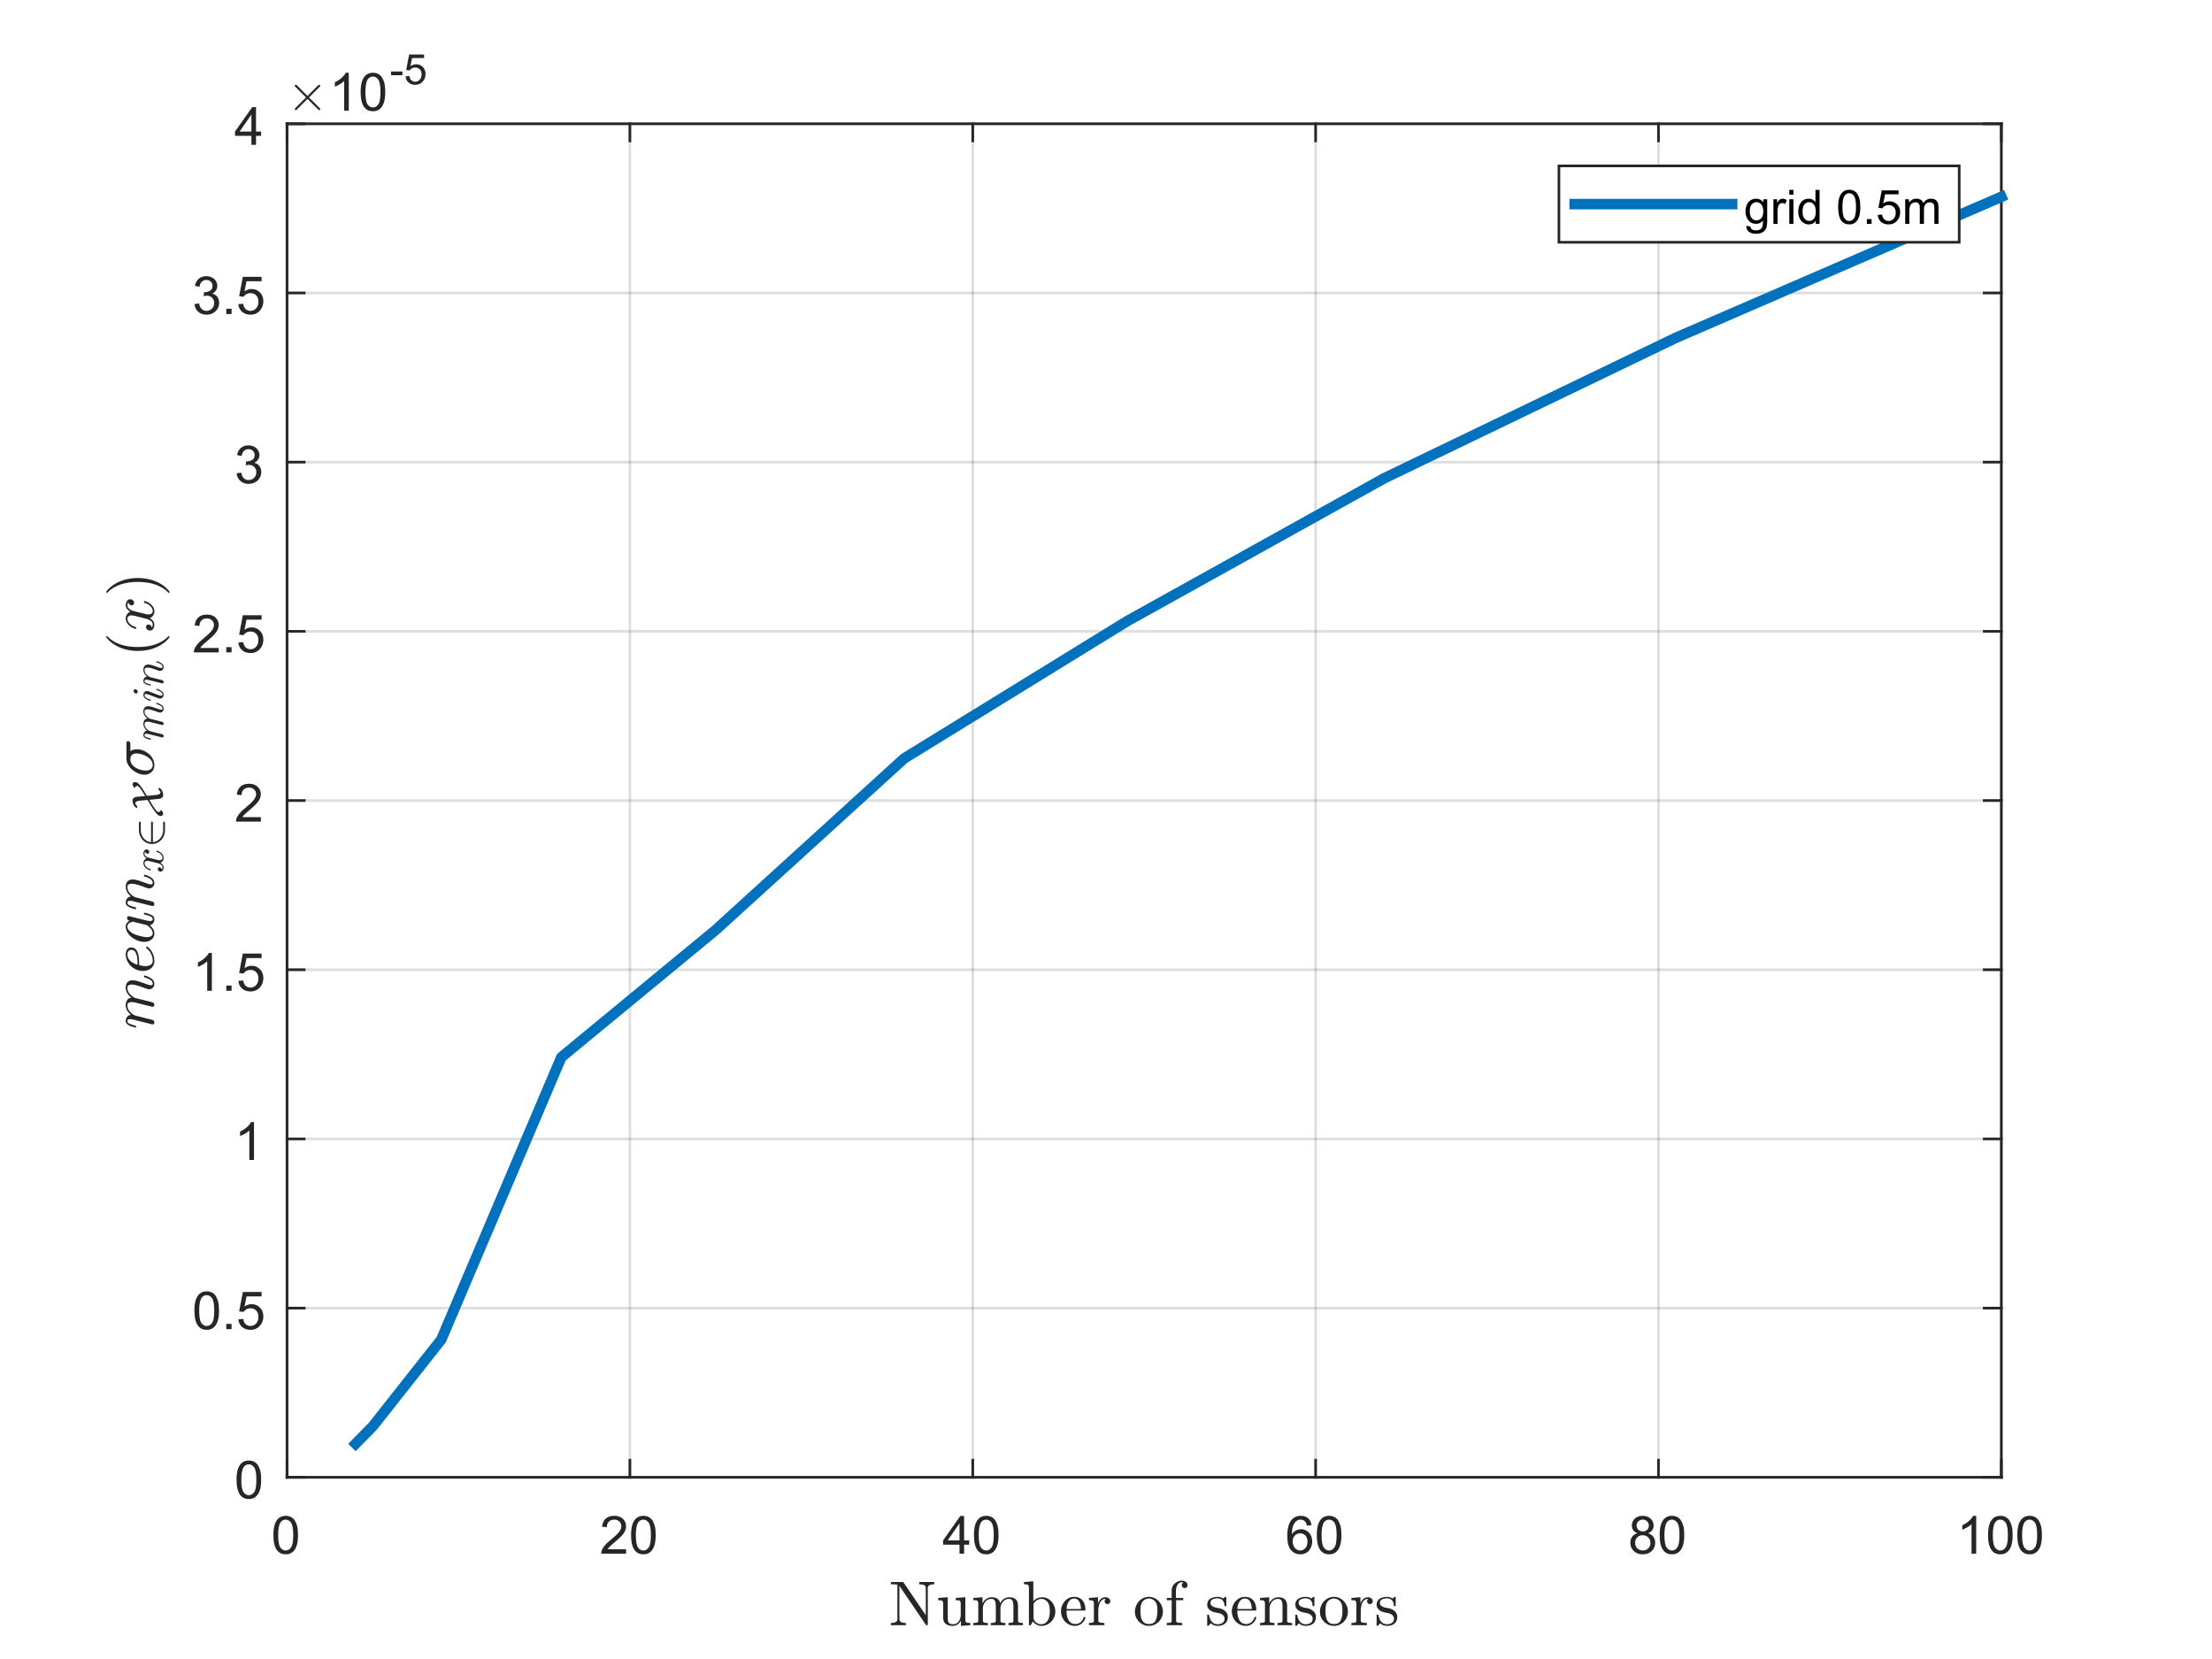 <?xml version="1.0"?>
<!DOCTYPE svg PUBLIC '-//W3C//DTD SVG 1.0//EN'
          'http://www.w3.org/TR/2001/REC-SVG-20010904/DTD/svg10.dtd'>
<svg xmlns:xlink="http://www.w3.org/1999/xlink" style="fill-opacity:1; color-rendering:auto; color-interpolation:auto; text-rendering:auto; stroke:black; stroke-linecap:square; stroke-miterlimit:10; shape-rendering:auto; stroke-opacity:1; fill:black; stroke-dasharray:none; font-weight:normal; stroke-width:1; font-family:'Dialog'; font-style:normal; stroke-linejoin:miter; font-size:12px; stroke-dashoffset:0; image-rendering:auto;" width="840" height="630" xmlns="http://www.w3.org/2000/svg"
><rect width="100%" height="100%" fill="#808080" stroke="none"/><!--Generated by the Batik Graphics2D SVG Generator--><defs id="genericDefs"
  /><g
  ><defs id="defs1"
    ><clipPath clipPathUnits="userSpaceOnUse" id="clipPath1"
      ><path d="M0 0 L840 0 L840 630 L0 630 L0 0 Z"
      /></clipPath
    ></defs
    ><g style="fill:white; stroke:white;"
    ><rect x="0" y="0" width="840" style="clip-path:url(#clipPath1); stroke:none;" height="630"
    /></g
    ><g style="fill:white; text-rendering:optimizeSpeed; color-rendering:optimizeSpeed; image-rendering:optimizeSpeed; shape-rendering:crispEdges; stroke:white; color-interpolation:sRGB;"
    ><rect x="0" width="840" height="630" y="0" style="stroke:none;"
      /><path style="stroke:none;" d="M109 561 L760 561 L760 47 L109 47 Z"
    /></g
    ><g style="stroke-linecap:butt; fill-opacity:0.149; fill:rgb(38,38,38); text-rendering:geometricPrecision; image-rendering:optimizeQuality; color-rendering:optimizeQuality; stroke-linejoin:round; stroke:rgb(38,38,38); color-interpolation:linearRGB; stroke-opacity:0.149;"
    ><line y2="47" style="fill:none;" x1="109" x2="109" y1="561"
      /><line y2="47" style="fill:none;" x1="239.2" x2="239.2" y1="561"
      /><line y2="47" style="fill:none;" x1="369.4" x2="369.4" y1="561"
      /><line y2="47" style="fill:none;" x1="499.6" x2="499.6" y1="561"
      /><line y2="47" style="fill:none;" x1="629.8" x2="629.8" y1="561"
      /><line y2="47" style="fill:none;" x1="760" x2="760" y1="561"
      /><line y2="561" style="fill:none;" x1="760" x2="109" y1="561"
      /><line y2="496.75" style="fill:none;" x1="760" x2="109" y1="496.75"
      /><line y2="432.5" style="fill:none;" x1="760" x2="109" y1="432.5"
      /><line y2="368.25" style="fill:none;" x1="760" x2="109" y1="368.25"
      /><line y2="304" style="fill:none;" x1="760" x2="109" y1="304"
      /><line y2="239.75" style="fill:none;" x1="760" x2="109" y1="239.75"
      /><line y2="175.5" style="fill:none;" x1="760" x2="109" y1="175.5"
      /><line y2="111.25" style="fill:none;" x1="760" x2="109" y1="111.25"
      /><line y2="47" style="fill:none;" x1="760" x2="109" y1="47"
      /><line x1="109" x2="760" y1="561" style="stroke-linecap:square; fill-opacity:1; fill:none; stroke-opacity:1;" y2="561"
      /><line x1="109" x2="760" y1="47" style="stroke-linecap:square; fill-opacity:1; fill:none; stroke-opacity:1;" y2="47"
      /><line x1="109" x2="109" y1="561" style="stroke-linecap:square; fill-opacity:1; fill:none; stroke-opacity:1;" y2="554.49"
      /><line x1="239.2" x2="239.2" y1="561" style="stroke-linecap:square; fill-opacity:1; fill:none; stroke-opacity:1;" y2="554.49"
      /><line x1="369.4" x2="369.4" y1="561" style="stroke-linecap:square; fill-opacity:1; fill:none; stroke-opacity:1;" y2="554.49"
      /><line x1="499.6" x2="499.6" y1="561" style="stroke-linecap:square; fill-opacity:1; fill:none; stroke-opacity:1;" y2="554.49"
      /><line x1="629.8" x2="629.8" y1="561" style="stroke-linecap:square; fill-opacity:1; fill:none; stroke-opacity:1;" y2="554.49"
      /><line x1="760" x2="760" y1="561" style="stroke-linecap:square; fill-opacity:1; fill:none; stroke-opacity:1;" y2="554.49"
      /><line x1="109" x2="109" y1="47" style="stroke-linecap:square; fill-opacity:1; fill:none; stroke-opacity:1;" y2="53.51"
      /><line x1="239.2" x2="239.2" y1="47" style="stroke-linecap:square; fill-opacity:1; fill:none; stroke-opacity:1;" y2="53.51"
      /><line x1="369.4" x2="369.4" y1="47" style="stroke-linecap:square; fill-opacity:1; fill:none; stroke-opacity:1;" y2="53.51"
      /><line x1="499.6" x2="499.6" y1="47" style="stroke-linecap:square; fill-opacity:1; fill:none; stroke-opacity:1;" y2="53.51"
      /><line x1="629.8" x2="629.8" y1="47" style="stroke-linecap:square; fill-opacity:1; fill:none; stroke-opacity:1;" y2="53.51"
      /><line x1="760" x2="760" y1="47" style="stroke-linecap:square; fill-opacity:1; fill:none; stroke-opacity:1;" y2="53.51"
    /></g
    ><g transform="translate(109,569)" style="font-size:20px; fill:rgb(38,38,38); text-rendering:geometricPrecision; color-rendering:optimizeQuality; image-rendering:optimizeQuality; stroke:rgb(38,38,38); color-interpolation:linearRGB;"
    ><path style="stroke:none;" d="M-5.172 13.938 Q-5.172 11.406 -4.648 9.852 Q-4.125 8.297 -3.094 7.461 Q-2.062 6.625 -0.5 6.625 Q0.656 6.625 1.523 7.086 Q2.391 7.547 2.953 8.422 Q3.516 9.297 3.844 10.555 Q4.172 11.812 4.172 13.938 Q4.172 16.453 3.648 18 Q3.125 19.547 2.102 20.398 Q1.078 21.25 -0.5 21.25 Q-2.578 21.25 -3.75 19.766 Q-5.172 17.969 -5.172 13.938 ZM-3.359 13.938 Q-3.359 17.469 -2.539 18.633 Q-1.719 19.797 -0.5 19.797 Q0.703 19.797 1.531 18.625 Q2.359 17.453 2.359 13.938 Q2.359 10.406 1.531 9.242 Q0.703 8.078 -0.516 8.078 Q-1.734 8.078 -2.453 9.109 Q-3.359 10.406 -3.359 13.938 Z"
    /></g
    ><g transform="translate(239.2,569)" style="font-size:20px; fill:rgb(38,38,38); text-rendering:geometricPrecision; color-rendering:optimizeQuality; image-rendering:optimizeQuality; stroke:rgb(38,38,38); color-interpolation:linearRGB;"
    ><path style="stroke:none;" d="M-1.438 19.312 L-1.438 21 L-10.891 21 Q-10.906 20.359 -10.688 19.781 Q-10.328 18.812 -9.531 17.875 Q-8.734 16.938 -7.234 15.703 Q-4.891 13.797 -4.07 12.68 Q-3.25 11.562 -3.25 10.562 Q-3.25 9.516 -4 8.797 Q-4.75 8.078 -5.953 8.078 Q-7.219 8.078 -7.984 8.844 Q-8.75 9.609 -8.75 10.953 L-10.562 10.766 Q-10.375 8.75 -9.164 7.688 Q-7.953 6.625 -5.906 6.625 Q-3.859 6.625 -2.656 7.766 Q-1.453 8.906 -1.453 10.594 Q-1.453 11.453 -1.805 12.289 Q-2.156 13.125 -2.969 14.039 Q-3.781 14.953 -5.672 16.562 Q-7.266 17.891 -7.711 18.359 Q-8.156 18.828 -8.453 19.312 L-1.438 19.312 ZM0.451 13.938 Q0.451 11.406 0.975 9.852 Q1.498 8.297 2.529 7.461 Q3.561 6.625 5.123 6.625 Q6.279 6.625 7.146 7.086 Q8.014 7.547 8.576 8.422 Q9.139 9.297 9.467 10.555 Q9.795 11.812 9.795 13.938 Q9.795 16.453 9.271 18 Q8.748 19.547 7.725 20.398 Q6.701 21.25 5.123 21.25 Q3.045 21.25 1.873 19.766 Q0.451 17.969 0.451 13.938 ZM2.264 13.938 Q2.264 17.469 3.084 18.633 Q3.904 19.797 5.123 19.797 Q6.326 19.797 7.154 18.625 Q7.982 17.453 7.982 13.938 Q7.982 10.406 7.154 9.242 Q6.326 8.078 5.107 8.078 Q3.889 8.078 3.17 9.109 Q2.264 10.406 2.264 13.938 Z"
    /></g
    ><g transform="translate(369.4,569)" style="font-size:20px; fill:rgb(38,38,38); text-rendering:geometricPrecision; color-rendering:optimizeQuality; image-rendering:optimizeQuality; stroke:rgb(38,38,38); color-interpolation:linearRGB;"
    ><path style="stroke:none;" d="M-5.031 21 L-5.031 17.578 L-11.25 17.578 L-11.25 15.953 L-4.719 6.688 L-3.281 6.688 L-3.281 15.953 L-1.344 15.953 L-1.344 17.578 L-3.281 17.578 L-3.281 21 L-5.031 21 ZM-5.031 15.953 L-5.031 9.5 L-9.516 15.953 L-5.031 15.953 ZM0.451 13.938 Q0.451 11.406 0.975 9.852 Q1.498 8.297 2.529 7.461 Q3.561 6.625 5.123 6.625 Q6.279 6.625 7.146 7.086 Q8.014 7.547 8.576 8.422 Q9.139 9.297 9.467 10.555 Q9.795 11.812 9.795 13.938 Q9.795 16.453 9.271 18 Q8.748 19.547 7.725 20.398 Q6.701 21.25 5.123 21.25 Q3.045 21.25 1.873 19.766 Q0.451 17.969 0.451 13.938 ZM2.264 13.938 Q2.264 17.469 3.084 18.633 Q3.904 19.797 5.123 19.797 Q6.326 19.797 7.154 18.625 Q7.982 17.453 7.982 13.938 Q7.982 10.406 7.154 9.242 Q6.326 8.078 5.107 8.078 Q3.889 8.078 3.17 9.109 Q2.264 10.406 2.264 13.938 Z"
    /></g
    ><g transform="translate(499.6,569)" style="font-size:20px; fill:rgb(38,38,38); text-rendering:geometricPrecision; color-rendering:optimizeQuality; image-rendering:optimizeQuality; stroke:rgb(38,38,38); color-interpolation:linearRGB;"
    ><path style="stroke:none;" d="M-1.547 10.188 L-3.297 10.328 Q-3.531 9.297 -3.953 8.828 Q-4.672 8.062 -5.719 8.062 Q-6.562 8.062 -7.188 8.531 Q-8.016 9.141 -8.5 10.305 Q-8.984 11.469 -9 13.609 Q-8.359 12.656 -7.445 12.188 Q-6.531 11.719 -5.516 11.719 Q-3.766 11.719 -2.531 13.008 Q-1.297 14.297 -1.297 16.344 Q-1.297 17.703 -1.875 18.859 Q-2.453 20.016 -3.469 20.633 Q-4.484 21.25 -5.781 21.25 Q-7.969 21.25 -9.359 19.633 Q-10.75 18.016 -10.75 14.297 Q-10.75 10.156 -9.219 8.266 Q-7.875 6.625 -5.609 6.625 Q-3.922 6.625 -2.844 7.57 Q-1.766 8.516 -1.547 10.188 ZM-8.719 16.359 Q-8.719 17.266 -8.336 18.094 Q-7.953 18.922 -7.258 19.359 Q-6.562 19.797 -5.812 19.797 Q-4.688 19.797 -3.891 18.898 Q-3.094 18 -3.094 16.453 Q-3.094 14.969 -3.883 14.117 Q-4.672 13.266 -5.875 13.266 Q-7.062 13.266 -7.891 14.117 Q-8.719 14.969 -8.719 16.359 ZM0.451 13.938 Q0.451 11.406 0.975 9.852 Q1.498 8.297 2.529 7.461 Q3.561 6.625 5.123 6.625 Q6.279 6.625 7.146 7.086 Q8.014 7.547 8.576 8.422 Q9.139 9.297 9.467 10.555 Q9.795 11.812 9.795 13.938 Q9.795 16.453 9.271 18 Q8.748 19.547 7.725 20.398 Q6.701 21.25 5.123 21.25 Q3.045 21.25 1.873 19.766 Q0.451 17.969 0.451 13.938 ZM2.264 13.938 Q2.264 17.469 3.084 18.633 Q3.904 19.797 5.123 19.797 Q6.326 19.797 7.154 18.625 Q7.982 17.453 7.982 13.938 Q7.982 10.406 7.154 9.242 Q6.326 8.078 5.107 8.078 Q3.889 8.078 3.17 9.109 Q2.264 10.406 2.264 13.938 Z"
    /></g
    ><g transform="translate(629.8,569)" style="font-size:20px; fill:rgb(38,38,38); text-rendering:geometricPrecision; color-rendering:optimizeQuality; image-rendering:optimizeQuality; stroke:rgb(38,38,38); color-interpolation:linearRGB;"
    ><path style="stroke:none;" d="M-7.969 13.234 Q-9.062 12.828 -9.586 12.086 Q-10.109 11.344 -10.109 10.312 Q-10.109 8.75 -8.984 7.688 Q-7.859 6.625 -6 6.625 Q-4.125 6.625 -2.984 7.711 Q-1.844 8.797 -1.844 10.359 Q-1.844 11.359 -2.367 12.094 Q-2.891 12.828 -3.953 13.234 Q-2.625 13.672 -1.938 14.625 Q-1.25 15.578 -1.25 16.906 Q-1.25 18.75 -2.555 20 Q-3.859 21.25 -5.969 21.25 Q-8.094 21.25 -9.391 19.992 Q-10.688 18.734 -10.688 16.859 Q-10.688 15.469 -9.977 14.523 Q-9.266 13.578 -7.969 13.234 ZM-8.312 10.25 Q-8.312 11.266 -7.656 11.914 Q-7 12.562 -5.969 12.562 Q-4.953 12.562 -4.297 11.922 Q-3.641 11.281 -3.641 10.359 Q-3.641 9.391 -4.312 8.727 Q-4.984 8.062 -5.984 8.062 Q-6.984 8.062 -7.648 8.711 Q-8.312 9.359 -8.312 10.25 ZM-8.875 16.875 Q-8.875 17.625 -8.523 18.328 Q-8.172 19.031 -7.469 19.414 Q-6.766 19.797 -5.953 19.797 Q-4.688 19.797 -3.867 18.984 Q-3.047 18.172 -3.047 16.922 Q-3.047 15.656 -3.891 14.828 Q-4.734 14 -6.016 14 Q-7.25 14 -8.062 14.82 Q-8.875 15.641 -8.875 16.875 ZM0.451 13.938 Q0.451 11.406 0.975 9.852 Q1.498 8.297 2.529 7.461 Q3.561 6.625 5.123 6.625 Q6.279 6.625 7.146 7.086 Q8.014 7.547 8.576 8.422 Q9.139 9.297 9.467 10.555 Q9.795 11.812 9.795 13.938 Q9.795 16.453 9.271 18 Q8.748 19.547 7.725 20.398 Q6.701 21.25 5.123 21.25 Q3.045 21.25 1.873 19.766 Q0.451 17.969 0.451 13.938 ZM2.264 13.938 Q2.264 17.469 3.084 18.633 Q3.904 19.797 5.123 19.797 Q6.326 19.797 7.154 18.625 Q7.982 17.453 7.982 13.938 Q7.982 10.406 7.154 9.242 Q6.326 8.078 5.107 8.078 Q3.889 8.078 3.17 9.109 Q2.264 10.406 2.264 13.938 Z"
    /></g
    ><g transform="translate(760,569)" style="font-size:20px; fill:rgb(38,38,38); text-rendering:geometricPrecision; color-rendering:optimizeQuality; image-rendering:optimizeQuality; stroke:rgb(38,38,38); color-interpolation:linearRGB;"
    ><path style="stroke:none;" d="M-9.547 21 L-11.312 21 L-11.312 9.797 Q-11.938 10.406 -12.969 11.008 Q-14 11.609 -14.828 11.922 L-14.828 10.219 Q-13.344 9.531 -12.242 8.539 Q-11.141 7.547 -10.688 6.625 L-9.547 6.625 L-9.547 21 ZM-5.049 13.938 Q-5.049 11.406 -4.525 9.852 Q-4.002 8.297 -2.971 7.461 Q-1.94 6.625 -0.377 6.625 Q0.779 6.625 1.647 7.086 Q2.514 7.547 3.076 8.422 Q3.639 9.297 3.967 10.555 Q4.295 11.812 4.295 13.938 Q4.295 16.453 3.772 18 Q3.248 19.547 2.225 20.398 Q1.201 21.25 -0.377 21.25 Q-2.455 21.25 -3.627 19.766 Q-5.049 17.969 -5.049 13.938 ZM-3.236 13.938 Q-3.236 17.469 -2.416 18.633 Q-1.596 19.797 -0.377 19.797 Q0.826 19.797 1.654 18.625 Q2.482 17.453 2.482 13.938 Q2.482 10.406 1.654 9.242 Q0.826 8.078 -0.393 8.078 Q-1.611 8.078 -2.33 9.109 Q-3.236 10.406 -3.236 13.938 ZM6.074 13.938 Q6.074 11.406 6.598 9.852 Q7.121 8.297 8.152 7.461 Q9.184 6.625 10.746 6.625 Q11.902 6.625 12.77 7.086 Q13.637 7.547 14.199 8.422 Q14.762 9.297 15.09 10.555 Q15.418 11.812 15.418 13.938 Q15.418 16.453 14.895 18 Q14.371 19.547 13.348 20.398 Q12.324 21.25 10.746 21.25 Q8.668 21.25 7.496 19.766 Q6.074 17.969 6.074 13.938 ZM7.887 13.938 Q7.887 17.469 8.707 18.633 Q9.527 19.797 10.746 19.797 Q11.949 19.797 12.777 18.625 Q13.605 17.453 13.605 13.938 Q13.605 10.406 12.777 9.242 Q11.949 8.078 10.73 8.078 Q9.512 8.078 8.793 9.109 Q7.887 10.406 7.887 13.938 Z"
    /></g
    ><g transform="translate(434.5,597)" style="font-size:24px; fill:rgb(38,38,38); text-rendering:geometricPrecision; image-rendering:optimizeQuality; color-rendering:optimizeQuality; font-family:'mwa_cmr10'; stroke:rgb(38,38,38); color-interpolation:linearRGB;"
    ><path style="stroke:none;" d="M-96.199 20.16 L-96.199 19.316 Q-93.715 19.316 -93.715 17.894 L-93.715 4.754 Q-94.512 4.613 -96.199 4.613 L-96.199 3.769 L-91.605 3.769 Q-91.48 3.769 -91.433 3.863 L-82.933 16.363 L-82.933 6.019 Q-82.933 4.613 -85.418 4.613 L-85.418 3.769 L-79.699 3.769 L-79.699 4.613 Q-82.168 4.613 -82.168 6.019 L-82.168 19.941 Q-82.168 20.019 -82.262 20.09 Q-82.355 20.16 -82.418 20.16 L-82.699 20.16 Q-82.824 20.16 -82.871 20.066 L-92.949 5.222 L-92.949 17.894 Q-92.949 19.316 -90.48 19.316 L-90.48 20.16 L-96.199 20.16 Z"
      /><path style="stroke:none;" d="M-76.34 17.3 L-76.34 12.004 Q-76.34 11.363 -76.535 11.074 Q-76.73 10.785 -77.09 10.722 Q-77.449 10.66 -78.215 10.66 L-78.215 9.816 L-74.59 9.55 L-74.59 17.3 Q-74.59 18.238 -74.449 18.762 Q-74.308 19.285 -73.871 19.543 Q-73.433 19.8 -72.48 19.8 Q-71.183 19.8 -70.426 18.722 Q-69.668 17.644 -69.668 16.269 L-69.668 12.004 Q-69.668 11.363 -69.863 11.074 Q-70.058 10.785 -70.418 10.722 Q-70.777 10.66 -71.543 10.66 L-71.543 9.816 L-67.918 9.55 L-67.918 17.972 Q-67.918 18.613 -67.722 18.902 Q-67.527 19.191 -67.168 19.254 Q-66.808 19.316 -66.043 19.316 L-66.043 20.16 L-69.59 20.425 L-69.59 18.394 Q-70.043 19.3 -70.84 19.863 Q-71.637 20.425 -72.59 20.425 Q-74.308 20.425 -75.324 19.691 Q-76.34 18.957 -76.34 17.3 Z"
      /><path style="stroke:none;" d="M-64.881 20.16 L-64.881 19.316 Q-64.069 19.316 -63.538 19.183 Q-63.006 19.05 -63.006 18.55 L-63.006 12.004 Q-63.006 11.363 -63.202 11.074 Q-63.397 10.785 -63.756 10.722 Q-64.116 10.66 -64.881 10.66 L-64.881 9.816 L-61.397 9.55 L-61.397 11.894 Q-60.928 10.863 -59.983 10.207 Q-59.038 9.55 -57.928 9.55 Q-55.163 9.55 -54.678 11.8 Q-54.194 10.8 -53.272 10.175 Q-52.35 9.55 -51.241 9.55 Q-50.147 9.55 -49.405 9.902 Q-48.663 10.254 -48.288 10.972 Q-47.913 11.691 -47.913 12.785 L-47.913 18.55 Q-47.913 19.05 -47.381 19.183 Q-46.85 19.316 -46.038 19.316 L-46.038 20.16 L-51.538 20.16 L-51.538 19.316 Q-50.709 19.316 -50.186 19.183 Q-49.663 19.05 -49.663 18.55 L-49.663 12.863 Q-49.663 11.644 -49.998 10.91 Q-50.334 10.175 -51.397 10.175 Q-52.772 10.175 -53.678 11.285 Q-54.584 12.394 -54.584 13.816 L-54.584 18.55 Q-54.584 19.05 -54.053 19.183 Q-53.522 19.316 -52.709 19.316 L-52.709 20.16 L-58.209 20.16 L-58.209 19.316 Q-57.381 19.316 -56.858 19.183 Q-56.334 19.05 -56.334 18.55 L-56.334 12.863 Q-56.334 11.691 -56.67 10.933 Q-57.006 10.175 -58.069 10.175 Q-59.459 10.175 -60.358 11.285 Q-61.256 12.394 -61.256 13.816 L-61.256 18.55 Q-61.256 19.05 -60.725 19.183 Q-60.194 19.316 -59.381 19.316 L-59.381 20.16 L-64.881 20.16 Z"
      /><path style="stroke:none;" d="M-43.767 20.16 L-43.767 5.957 Q-43.767 5.316 -43.962 5.027 Q-44.157 4.738 -44.517 4.676 Q-44.876 4.613 -45.642 4.613 L-45.642 3.769 L-42.095 3.504 L-42.095 11.019 Q-41.689 10.566 -41.157 10.238 Q-40.626 9.91 -40.017 9.73 Q-39.407 9.55 -38.782 9.55 Q-37.704 9.55 -36.782 9.988 Q-35.86 10.425 -35.181 11.183 Q-34.501 11.941 -34.118 12.933 Q-33.735 13.925 -33.735 14.972 Q-33.735 16.425 -34.446 17.683 Q-35.157 18.941 -36.384 19.683 Q-37.61 20.425 -39.064 20.425 Q-39.985 20.425 -40.837 19.957 Q-41.689 19.488 -42.251 18.722 L-43.079 20.16 L-43.767 20.16 ZM-42.017 17.8 Q-41.626 18.675 -40.876 19.238 Q-40.126 19.8 -39.204 19.8 Q-37.97 19.8 -37.204 19.082 Q-36.439 18.363 -36.134 17.277 Q-35.829 16.191 -35.829 14.972 Q-35.829 12.957 -36.345 11.894 Q-36.579 11.425 -36.985 11.027 Q-37.392 10.629 -37.892 10.402 Q-38.392 10.175 -38.939 10.175 Q-39.907 10.175 -40.728 10.683 Q-41.548 11.191 -42.017 12.05 L-42.017 17.8 Z"
      /><path style="stroke:none;" d="M-26.282 20.425 Q-27.751 20.425 -28.978 19.66 Q-30.204 18.894 -30.899 17.613 Q-31.595 16.332 -31.595 14.894 Q-31.595 13.488 -30.954 12.222 Q-30.314 10.957 -29.173 10.175 Q-28.032 9.394 -26.626 9.394 Q-25.532 9.394 -24.712 9.769 Q-23.892 10.144 -23.368 10.8 Q-22.845 11.457 -22.571 12.347 Q-22.298 13.238 -22.298 14.3 Q-22.298 14.613 -22.548 14.613 L-29.501 14.613 L-29.501 14.879 Q-29.501 16.863 -28.696 18.293 Q-27.892 19.722 -26.079 19.722 Q-25.345 19.722 -24.712 19.394 Q-24.079 19.066 -23.618 18.48 Q-23.157 17.894 -23.001 17.222 Q-22.97 17.144 -22.907 17.082 Q-22.845 17.019 -22.767 17.019 L-22.548 17.019 Q-22.298 17.019 -22.298 17.316 Q-22.642 18.675 -23.767 19.55 Q-24.892 20.425 -26.282 20.425 ZM-29.47 14.019 L-24.001 14.019 Q-24.001 13.113 -24.251 12.191 Q-24.501 11.269 -25.087 10.652 Q-25.673 10.035 -26.626 10.035 Q-27.985 10.035 -28.728 11.308 Q-29.47 12.582 -29.47 14.019 Z"
      /><path style="stroke:none;" d="M-20.975 20.16 L-20.975 19.316 Q-20.163 19.316 -19.631 19.183 Q-19.1 19.05 -19.1 18.55 L-19.1 12.004 Q-19.1 11.363 -19.295 11.074 Q-19.491 10.785 -19.85 10.722 Q-20.209 10.66 -20.975 10.66 L-20.975 9.816 L-17.538 9.55 L-17.538 11.894 Q-17.163 10.847 -16.444 10.199 Q-15.725 9.55 -14.709 9.55 Q-13.991 9.55 -13.428 9.972 Q-12.866 10.394 -12.866 11.082 Q-12.866 11.519 -13.178 11.84 Q-13.491 12.16 -13.944 12.16 Q-14.397 12.16 -14.709 11.847 Q-15.022 11.535 -15.022 11.082 Q-15.022 10.441 -14.569 10.175 L-14.709 10.175 Q-15.678 10.175 -16.295 10.879 Q-16.913 11.582 -17.17 12.621 Q-17.428 13.66 -17.428 14.613 L-17.428 18.55 Q-17.428 19.316 -15.1 19.316 L-15.1 20.16 L-20.975 20.16 Z"
      /><path style="stroke:none;" d="M1.8 20.425 Q0.362 20.425 -0.872 19.691 Q-2.106 18.957 -2.817 17.73 Q-3.528 16.504 -3.528 15.05 Q-3.528 13.941 -3.138 12.925 Q-2.747 11.91 -2.013 11.105 Q-1.278 10.3 -0.309 9.847 Q0.659 9.394 1.8 9.394 Q3.284 9.394 4.495 10.175 Q5.706 10.957 6.409 12.261 Q7.112 13.566 7.112 15.05 Q7.112 16.488 6.394 17.722 Q5.675 18.957 4.456 19.691 Q3.237 20.425 1.8 20.425 ZM1.8 19.722 Q3.722 19.722 4.37 18.332 Q5.019 16.941 5.019 14.785 Q5.019 13.566 4.886 12.777 Q4.753 11.988 4.316 11.347 Q4.05 10.941 3.636 10.644 Q3.222 10.347 2.761 10.191 Q2.3 10.035 1.8 10.035 Q1.05 10.035 0.378 10.371 Q-0.294 10.707 -0.747 11.347 Q-1.184 12.019 -1.309 12.84 Q-1.434 13.66 -1.434 14.785 Q-1.434 16.129 -1.2 17.199 Q-0.966 18.269 -0.255 18.996 Q0.456 19.722 1.8 19.722 Z"
      /><path style="stroke:none;" d="M8.581 20.16 L8.581 19.316 Q9.378 19.316 9.909 19.183 Q10.441 19.05 10.441 18.55 L10.441 10.66 L8.597 10.66 L8.597 9.816 L10.441 9.816 L10.441 6.941 Q10.441 6.16 10.761 5.488 Q11.081 4.816 11.628 4.316 Q12.175 3.816 12.886 3.527 Q13.597 3.238 14.347 3.238 Q15.159 3.238 15.808 3.715 Q16.456 4.191 16.456 4.988 Q16.456 5.457 16.152 5.761 Q15.847 6.066 15.378 6.066 Q14.925 6.066 14.605 5.761 Q14.284 5.457 14.284 4.988 Q14.284 4.238 14.925 3.988 Q14.534 3.863 14.238 3.863 Q13.534 3.863 13.034 4.355 Q12.534 4.847 12.292 5.566 Q12.05 6.285 12.05 6.988 L12.05 9.816 L14.816 9.816 L14.816 10.66 L12.128 10.66 L12.128 18.55 Q12.128 19.05 12.831 19.183 Q13.534 19.316 14.441 19.316 L14.441 20.16 L8.581 20.16 Z"
      /><path style="stroke:none;" d="M23.93 20.238 L23.93 16.316 Q23.93 16.129 24.149 16.129 L24.43 16.129 Q24.571 16.129 24.618 16.316 Q25.29 19.8 27.852 19.8 Q28.993 19.8 29.758 19.285 Q30.524 18.769 30.524 17.691 Q30.524 16.91 29.93 16.363 Q29.337 15.816 28.508 15.629 L26.915 15.3 Q26.102 15.129 25.438 14.769 Q24.774 14.41 24.352 13.8 Q23.93 13.191 23.93 12.394 Q23.93 11.347 24.485 10.675 Q25.04 10.004 25.93 9.699 Q26.821 9.394 27.852 9.394 Q29.087 9.394 30.008 10.05 L30.696 9.457 Q30.696 9.394 30.805 9.394 L30.993 9.394 Q31.055 9.394 31.118 9.465 Q31.18 9.535 31.18 9.597 L31.18 12.738 Q31.18 12.957 30.993 12.957 L30.696 12.957 Q30.477 12.957 30.477 12.738 Q30.477 11.488 29.782 10.722 Q29.087 9.957 27.837 9.957 Q26.758 9.957 25.969 10.355 Q25.18 10.754 25.18 11.738 Q25.18 12.394 25.743 12.824 Q26.305 13.254 27.071 13.441 L28.696 13.754 Q29.524 13.941 30.235 14.386 Q30.946 14.832 31.36 15.511 Q31.774 16.191 31.774 17.035 Q31.774 17.91 31.477 18.55 Q31.18 19.191 30.641 19.613 Q30.102 20.035 29.376 20.23 Q28.649 20.425 27.852 20.425 Q26.352 20.425 25.29 19.425 L24.415 20.379 Q24.415 20.425 24.29 20.425 L24.149 20.425 Q23.93 20.425 23.93 20.238 Z"
      /><path style="stroke:none;" d="M38.584 20.425 Q37.116 20.425 35.889 19.66 Q34.663 18.894 33.967 17.613 Q33.272 16.332 33.272 14.894 Q33.272 13.488 33.913 12.222 Q34.553 10.957 35.694 10.175 Q36.834 9.394 38.241 9.394 Q39.334 9.394 40.155 9.769 Q40.975 10.144 41.498 10.8 Q42.022 11.457 42.295 12.347 Q42.569 13.238 42.569 14.3 Q42.569 14.613 42.319 14.613 L35.366 14.613 L35.366 14.879 Q35.366 16.863 36.17 18.293 Q36.975 19.722 38.788 19.722 Q39.522 19.722 40.155 19.394 Q40.788 19.066 41.248 18.48 Q41.709 17.894 41.866 17.222 Q41.897 17.144 41.959 17.082 Q42.022 17.019 42.1 17.019 L42.319 17.019 Q42.569 17.019 42.569 17.316 Q42.225 18.675 41.1 19.55 Q39.975 20.425 38.584 20.425 ZM35.397 14.019 L40.866 14.019 Q40.866 13.113 40.616 12.191 Q40.366 11.269 39.78 10.652 Q39.194 10.035 38.241 10.035 Q36.881 10.035 36.139 11.308 Q35.397 12.582 35.397 14.019 Z"
      /><path style="stroke:none;" d="M43.986 20.16 L43.986 19.316 Q44.798 19.316 45.329 19.183 Q45.861 19.05 45.861 18.55 L45.861 12.004 Q45.861 11.363 45.665 11.074 Q45.47 10.785 45.111 10.722 Q44.751 10.66 43.986 10.66 L43.986 9.816 L47.47 9.55 L47.47 11.894 Q47.939 10.863 48.884 10.207 Q49.829 9.55 50.939 9.55 Q52.611 9.55 53.446 10.347 Q54.282 11.144 54.282 12.785 L54.282 18.55 Q54.282 19.05 54.814 19.183 Q55.345 19.316 56.157 19.316 L56.157 20.16 L50.657 20.16 L50.657 19.316 Q51.486 19.316 52.009 19.183 Q52.532 19.05 52.532 18.55 L52.532 12.863 Q52.532 11.691 52.196 10.933 Q51.861 10.175 50.798 10.175 Q49.407 10.175 48.509 11.285 Q47.611 12.394 47.611 13.816 L47.611 18.55 Q47.611 19.05 48.142 19.183 Q48.673 19.316 49.486 19.316 L49.486 20.16 L43.986 20.16 Z"
      /><path style="stroke:none;" d="M57.397 20.238 L57.397 16.316 Q57.397 16.129 57.616 16.129 L57.897 16.129 Q58.038 16.129 58.084 16.316 Q58.756 19.8 61.319 19.8 Q62.459 19.8 63.225 19.285 Q63.991 18.769 63.991 17.691 Q63.991 16.91 63.397 16.363 Q62.803 15.816 61.975 15.629 L60.381 15.3 Q59.569 15.129 58.905 14.769 Q58.241 14.41 57.819 13.8 Q57.397 13.191 57.397 12.394 Q57.397 11.347 57.952 10.675 Q58.506 10.004 59.397 9.699 Q60.288 9.394 61.319 9.394 Q62.553 9.394 63.475 10.05 L64.163 9.457 Q64.163 9.394 64.272 9.394 L64.46 9.394 Q64.522 9.394 64.585 9.465 Q64.647 9.535 64.647 9.597 L64.647 12.738 Q64.647 12.957 64.46 12.957 L64.163 12.957 Q63.944 12.957 63.944 12.738 Q63.944 11.488 63.249 10.722 Q62.553 9.957 61.303 9.957 Q60.225 9.957 59.436 10.355 Q58.647 10.754 58.647 11.738 Q58.647 12.394 59.209 12.824 Q59.772 13.254 60.538 13.441 L62.163 13.754 Q62.991 13.941 63.702 14.386 Q64.413 14.832 64.827 15.511 Q65.241 16.191 65.241 17.035 Q65.241 17.91 64.944 18.55 Q64.647 19.191 64.108 19.613 Q63.569 20.035 62.842 20.23 Q62.116 20.425 61.319 20.425 Q59.819 20.425 58.756 19.425 L57.881 20.379 Q57.881 20.425 57.756 20.425 L57.616 20.425 Q57.397 20.425 57.397 20.238 Z"
      /><path style="stroke:none;" d="M72.067 20.425 Q70.629 20.425 69.395 19.691 Q68.161 18.957 67.45 17.73 Q66.739 16.504 66.739 15.05 Q66.739 13.941 67.129 12.925 Q67.52 11.91 68.254 11.105 Q68.989 10.3 69.957 9.847 Q70.926 9.394 72.067 9.394 Q73.551 9.394 74.762 10.175 Q75.973 10.957 76.676 12.261 Q77.379 13.566 77.379 15.05 Q77.379 16.488 76.661 17.722 Q75.942 18.957 74.723 19.691 Q73.504 20.425 72.067 20.425 ZM72.067 19.722 Q73.989 19.722 74.637 18.332 Q75.286 16.941 75.286 14.785 Q75.286 13.566 75.153 12.777 Q75.02 11.988 74.582 11.347 Q74.317 10.941 73.903 10.644 Q73.489 10.347 73.028 10.191 Q72.567 10.035 72.067 10.035 Q71.317 10.035 70.645 10.371 Q69.973 10.707 69.52 11.347 Q69.082 12.019 68.957 12.84 Q68.832 13.66 68.832 14.785 Q68.832 16.129 69.067 17.199 Q69.301 18.269 70.012 18.996 Q70.723 19.722 72.067 19.722 Z"
      /><path style="stroke:none;" d="M78.692 20.16 L78.692 19.316 Q79.504 19.316 80.036 19.183 Q80.567 19.05 80.567 18.55 L80.567 12.004 Q80.567 11.363 80.371 11.074 Q80.176 10.785 79.817 10.722 Q79.457 10.66 78.692 10.66 L78.692 9.816 L82.129 9.55 L82.129 11.894 Q82.504 10.847 83.223 10.199 Q83.942 9.55 84.957 9.55 Q85.676 9.55 86.239 9.972 Q86.801 10.394 86.801 11.082 Q86.801 11.519 86.489 11.84 Q86.176 12.16 85.723 12.16 Q85.27 12.16 84.957 11.847 Q84.645 11.535 84.645 11.082 Q84.645 10.441 85.098 10.175 L84.957 10.175 Q83.989 10.175 83.371 10.879 Q82.754 11.582 82.496 12.621 Q82.239 13.66 82.239 14.613 L82.239 18.55 Q82.239 19.316 84.567 19.316 L84.567 20.16 L78.692 20.16 Z"
      /><path style="stroke:none;" d="M88.264 20.238 L88.264 16.316 Q88.264 16.129 88.483 16.129 L88.764 16.129 Q88.904 16.129 88.951 16.316 Q89.623 19.8 92.186 19.8 Q93.326 19.8 94.092 19.285 Q94.858 18.769 94.858 17.691 Q94.858 16.91 94.264 16.363 Q93.67 15.816 92.842 15.629 L91.248 15.3 Q90.436 15.129 89.772 14.769 Q89.108 14.41 88.686 13.8 Q88.264 13.191 88.264 12.394 Q88.264 11.347 88.818 10.675 Q89.373 10.004 90.264 9.699 Q91.154 9.394 92.186 9.394 Q93.42 9.394 94.342 10.05 L95.029 9.457 Q95.029 9.394 95.139 9.394 L95.326 9.394 Q95.389 9.394 95.451 9.465 Q95.514 9.535 95.514 9.597 L95.514 12.738 Q95.514 12.957 95.326 12.957 L95.029 12.957 Q94.811 12.957 94.811 12.738 Q94.811 11.488 94.115 10.722 Q93.42 9.957 92.17 9.957 Q91.092 9.957 90.303 10.355 Q89.514 10.754 89.514 11.738 Q89.514 12.394 90.076 12.824 Q90.639 13.254 91.404 13.441 L93.029 13.754 Q93.858 13.941 94.568 14.386 Q95.279 14.832 95.693 15.511 Q96.108 16.191 96.108 17.035 Q96.108 17.91 95.811 18.55 Q95.514 19.191 94.975 19.613 Q94.436 20.035 93.709 20.23 Q92.983 20.425 92.186 20.425 Q90.686 20.425 89.623 19.425 L88.748 20.379 Q88.748 20.425 88.623 20.425 L88.483 20.425 Q88.264 20.425 88.264 20.238 Z"
    /></g
    ><g style="fill:rgb(38,38,38); text-rendering:geometricPrecision; color-rendering:optimizeQuality; image-rendering:optimizeQuality; stroke-linejoin:round; stroke:rgb(38,38,38); color-interpolation:linearRGB;"
    ><line y2="47" style="fill:none;" x1="109" x2="109" y1="561"
      /><line y2="47" style="fill:none;" x1="760" x2="760" y1="561"
      /><line y2="561" style="fill:none;" x1="109" x2="115.51" y1="561"
      /><line y2="496.75" style="fill:none;" x1="109" x2="115.51" y1="496.75"
      /><line y2="432.5" style="fill:none;" x1="109" x2="115.51" y1="432.5"
      /><line y2="368.25" style="fill:none;" x1="109" x2="115.51" y1="368.25"
      /><line y2="304" style="fill:none;" x1="109" x2="115.51" y1="304"
      /><line y2="239.75" style="fill:none;" x1="109" x2="115.51" y1="239.75"
      /><line y2="175.5" style="fill:none;" x1="109" x2="115.51" y1="175.5"
      /><line y2="111.25" style="fill:none;" x1="109" x2="115.51" y1="111.25"
      /><line y2="47" style="fill:none;" x1="109" x2="115.51" y1="47"
      /><line y2="561" style="fill:none;" x1="760" x2="753.49" y1="561"
      /><line y2="496.75" style="fill:none;" x1="760" x2="753.49" y1="496.75"
      /><line y2="432.5" style="fill:none;" x1="760" x2="753.49" y1="432.5"
      /><line y2="368.25" style="fill:none;" x1="760" x2="753.49" y1="368.25"
      /><line y2="304" style="fill:none;" x1="760" x2="753.49" y1="304"
      /><line y2="239.75" style="fill:none;" x1="760" x2="753.49" y1="239.75"
      /><line y2="175.5" style="fill:none;" x1="760" x2="753.49" y1="175.5"
      /><line y2="111.25" style="fill:none;" x1="760" x2="753.49" y1="111.25"
      /><line y2="47" style="fill:none;" x1="760" x2="753.49" y1="47"
    /></g
    ><g transform="translate(101,561)" style="font-size:20px; fill:rgb(38,38,38); text-rendering:geometricPrecision; color-rendering:optimizeQuality; image-rendering:optimizeQuality; stroke:rgb(38,38,38); color-interpolation:linearRGB;"
    ><path style="stroke:none;" d="M-11.172 0.938 Q-11.172 -1.594 -10.648 -3.148 Q-10.125 -4.703 -9.094 -5.539 Q-8.062 -6.375 -6.5 -6.375 Q-5.344 -6.375 -4.477 -5.914 Q-3.609 -5.453 -3.047 -4.578 Q-2.484 -3.703 -2.156 -2.445 Q-1.828 -1.188 -1.828 0.938 Q-1.828 3.453 -2.352 5 Q-2.875 6.547 -3.898 7.398 Q-4.922 8.25 -6.5 8.25 Q-8.578 8.25 -9.75 6.766 Q-11.172 4.969 -11.172 0.938 ZM-9.359 0.938 Q-9.359 4.469 -8.539 5.633 Q-7.719 6.797 -6.5 6.797 Q-5.297 6.797 -4.469 5.625 Q-3.641 4.453 -3.641 0.938 Q-3.641 -2.594 -4.469 -3.758 Q-5.297 -4.922 -6.516 -4.922 Q-7.734 -4.922 -8.453 -3.891 Q-9.359 -2.594 -9.359 0.938 Z"
    /></g
    ><g transform="translate(101,496.75)" style="font-size:20px; fill:rgb(38,38,38); text-rendering:geometricPrecision; color-rendering:optimizeQuality; image-rendering:optimizeQuality; stroke:rgb(38,38,38); color-interpolation:linearRGB;"
    ><path style="stroke:none;" d="M-27.172 0.938 Q-27.172 -1.594 -26.648 -3.148 Q-26.125 -4.703 -25.094 -5.539 Q-24.062 -6.375 -22.5 -6.375 Q-21.344 -6.375 -20.477 -5.914 Q-19.609 -5.453 -19.047 -4.578 Q-18.484 -3.703 -18.156 -2.445 Q-17.828 -1.188 -17.828 0.938 Q-17.828 3.453 -18.352 5 Q-18.875 6.547 -19.898 7.398 Q-20.922 8.25 -22.5 8.25 Q-24.578 8.25 -25.75 6.766 Q-27.172 4.969 -27.172 0.938 ZM-25.359 0.938 Q-25.359 4.469 -24.539 5.633 Q-23.719 6.797 -22.5 6.797 Q-21.297 6.797 -20.469 5.625 Q-19.641 4.453 -19.641 0.938 Q-19.641 -2.594 -20.469 -3.758 Q-21.297 -4.922 -22.516 -4.922 Q-23.734 -4.922 -24.453 -3.891 Q-25.359 -2.594 -25.359 0.938 ZM-15.065 8 L-15.065 6 L-13.065 6 L-13.065 8 L-15.065 8 ZM-10.492 4.25 L-8.648 4.094 Q-8.445 5.438 -7.695 6.117 Q-6.945 6.797 -5.883 6.797 Q-4.617 6.797 -3.742 5.844 Q-2.867 4.891 -2.867 3.297 Q-2.867 1.797 -3.711 0.93 Q-4.555 0.062 -5.914 0.062 Q-6.773 0.062 -7.453 0.445 Q-8.133 0.828 -8.523 1.453 L-10.18 1.234 L-8.789 -6.125 L-1.664 -6.125 L-1.664 -4.438 L-7.383 -4.438 L-8.148 -0.594 Q-6.867 -1.5 -5.445 -1.5 Q-3.57 -1.5 -2.281 -0.195 Q-0.992 1.109 -0.992 3.141 Q-0.992 5.094 -2.133 6.5 Q-3.508 8.25 -5.883 8.25 Q-7.836 8.25 -9.078 7.156 Q-10.32 6.062 -10.492 4.25 Z"
    /></g
    ><g transform="translate(101,432.5)" style="font-size:20px; fill:rgb(38,38,38); text-rendering:geometricPrecision; color-rendering:optimizeQuality; image-rendering:optimizeQuality; stroke:rgb(38,38,38); color-interpolation:linearRGB;"
    ><path style="stroke:none;" d="M-4.547 8 L-6.312 8 L-6.312 -3.203 Q-6.938 -2.594 -7.969 -1.992 Q-9 -1.391 -9.828 -1.078 L-9.828 -2.781 Q-8.344 -3.469 -7.242 -4.461 Q-6.141 -5.453 -5.688 -6.375 L-4.547 -6.375 L-4.547 8 Z"
    /></g
    ><g transform="translate(101,368.25)" style="font-size:20px; fill:rgb(38,38,38); text-rendering:geometricPrecision; color-rendering:optimizeQuality; image-rendering:optimizeQuality; stroke:rgb(38,38,38); color-interpolation:linearRGB;"
    ><path style="stroke:none;" d="M-20.547 8 L-22.312 8 L-22.312 -3.203 Q-22.938 -2.594 -23.969 -1.992 Q-25 -1.391 -25.828 -1.078 L-25.828 -2.781 Q-24.344 -3.469 -23.242 -4.461 Q-22.141 -5.453 -21.688 -6.375 L-20.547 -6.375 L-20.547 8 ZM-15.065 8 L-15.065 6 L-13.065 6 L-13.065 8 L-15.065 8 ZM-10.492 4.25 L-8.648 4.094 Q-8.445 5.438 -7.695 6.117 Q-6.945 6.797 -5.883 6.797 Q-4.617 6.797 -3.742 5.844 Q-2.867 4.891 -2.867 3.297 Q-2.867 1.797 -3.711 0.93 Q-4.555 0.062 -5.914 0.062 Q-6.773 0.062 -7.453 0.445 Q-8.133 0.828 -8.523 1.453 L-10.18 1.234 L-8.789 -6.125 L-1.664 -6.125 L-1.664 -4.438 L-7.383 -4.438 L-8.148 -0.594 Q-6.867 -1.5 -5.445 -1.5 Q-3.57 -1.5 -2.281 -0.195 Q-0.992 1.109 -0.992 3.141 Q-0.992 5.094 -2.133 6.5 Q-3.508 8.25 -5.883 8.25 Q-7.836 8.25 -9.078 7.156 Q-10.32 6.062 -10.492 4.25 Z"
    /></g
    ><g transform="translate(101,304)" style="font-size:20px; fill:rgb(38,38,38); text-rendering:geometricPrecision; color-rendering:optimizeQuality; image-rendering:optimizeQuality; stroke:rgb(38,38,38); color-interpolation:linearRGB;"
    ><path style="stroke:none;" d="M-1.938 6.312 L-1.938 8 L-11.391 8 Q-11.406 7.359 -11.188 6.781 Q-10.828 5.812 -10.031 4.875 Q-9.234 3.938 -7.734 2.703 Q-5.391 0.797 -4.57 -0.32 Q-3.75 -1.438 -3.75 -2.438 Q-3.75 -3.484 -4.5 -4.203 Q-5.25 -4.922 -6.453 -4.922 Q-7.719 -4.922 -8.484 -4.156 Q-9.25 -3.391 -9.25 -2.047 L-11.062 -2.234 Q-10.875 -4.25 -9.664 -5.312 Q-8.453 -6.375 -6.406 -6.375 Q-4.359 -6.375 -3.156 -5.234 Q-1.953 -4.094 -1.953 -2.406 Q-1.953 -1.547 -2.305 -0.711 Q-2.656 0.125 -3.469 1.039 Q-4.281 1.953 -6.172 3.562 Q-7.766 4.891 -8.211 5.359 Q-8.656 5.828 -8.953 6.312 L-1.938 6.312 Z"
    /></g
    ><g transform="translate(101,239.75)" style="font-size:20px; fill:rgb(38,38,38); text-rendering:geometricPrecision; color-rendering:optimizeQuality; image-rendering:optimizeQuality; stroke:rgb(38,38,38); color-interpolation:linearRGB;"
    ><path style="stroke:none;" d="M-17.938 6.312 L-17.938 8 L-27.391 8 Q-27.406 7.359 -27.188 6.781 Q-26.828 5.812 -26.031 4.875 Q-25.234 3.938 -23.734 2.703 Q-21.391 0.797 -20.57 -0.32 Q-19.75 -1.438 -19.75 -2.438 Q-19.75 -3.484 -20.5 -4.203 Q-21.25 -4.922 -22.453 -4.922 Q-23.719 -4.922 -24.484 -4.156 Q-25.25 -3.391 -25.25 -2.047 L-27.062 -2.234 Q-26.875 -4.25 -25.664 -5.312 Q-24.453 -6.375 -22.406 -6.375 Q-20.359 -6.375 -19.156 -5.234 Q-17.953 -4.094 -17.953 -2.406 Q-17.953 -1.547 -18.305 -0.711 Q-18.656 0.125 -19.469 1.039 Q-20.281 1.953 -22.172 3.562 Q-23.766 4.891 -24.211 5.359 Q-24.656 5.828 -24.953 6.312 L-17.938 6.312 ZM-15.065 8 L-15.065 6 L-13.065 6 L-13.065 8 L-15.065 8 ZM-10.492 4.25 L-8.648 4.094 Q-8.445 5.438 -7.695 6.117 Q-6.945 6.797 -5.883 6.797 Q-4.617 6.797 -3.742 5.844 Q-2.867 4.891 -2.867 3.297 Q-2.867 1.797 -3.711 0.93 Q-4.555 0.062 -5.914 0.062 Q-6.773 0.062 -7.453 0.445 Q-8.133 0.828 -8.523 1.453 L-10.18 1.234 L-8.789 -6.125 L-1.664 -6.125 L-1.664 -4.438 L-7.383 -4.438 L-8.148 -0.594 Q-6.867 -1.5 -5.445 -1.5 Q-3.57 -1.5 -2.281 -0.195 Q-0.992 1.109 -0.992 3.141 Q-0.992 5.094 -2.133 6.5 Q-3.508 8.25 -5.883 8.25 Q-7.836 8.25 -9.078 7.156 Q-10.32 6.062 -10.492 4.25 Z"
    /></g
    ><g transform="translate(101,175.5)" style="font-size:20px; fill:rgb(38,38,38); text-rendering:geometricPrecision; color-rendering:optimizeQuality; image-rendering:optimizeQuality; stroke:rgb(38,38,38); color-interpolation:linearRGB;"
    ><path style="stroke:none;" d="M-11.156 4.219 L-9.406 3.984 Q-9.094 5.484 -8.367 6.141 Q-7.641 6.797 -6.594 6.797 Q-5.359 6.797 -4.508 5.938 Q-3.656 5.078 -3.656 3.812 Q-3.656 2.594 -4.445 1.812 Q-5.234 1.031 -6.453 1.031 Q-6.953 1.031 -7.688 1.219 L-7.5 -0.328 Q-7.328 -0.297 -7.219 -0.297 Q-6.094 -0.297 -5.195 -0.883 Q-4.297 -1.469 -4.297 -2.688 Q-4.297 -3.656 -4.953 -4.297 Q-5.609 -4.938 -6.641 -4.938 Q-7.656 -4.938 -8.344 -4.289 Q-9.031 -3.641 -9.219 -2.359 L-10.984 -2.672 Q-10.656 -4.438 -9.516 -5.406 Q-8.375 -6.375 -6.672 -6.375 Q-5.5 -6.375 -4.516 -5.875 Q-3.531 -5.375 -3.008 -4.5 Q-2.484 -3.625 -2.484 -2.656 Q-2.484 -1.734 -2.984 -0.969 Q-3.484 -0.203 -4.453 0.25 Q-3.188 0.531 -2.484 1.461 Q-1.781 2.391 -1.781 3.766 Q-1.781 5.641 -3.148 6.945 Q-4.516 8.25 -6.609 8.25 Q-8.5 8.25 -9.742 7.125 Q-10.984 6 -11.156 4.219 Z"
    /></g
    ><g transform="translate(101,111.25)" style="font-size:20px; fill:rgb(38,38,38); text-rendering:geometricPrecision; color-rendering:optimizeQuality; image-rendering:optimizeQuality; stroke:rgb(38,38,38); color-interpolation:linearRGB;"
    ><path style="stroke:none;" d="M-27.156 4.219 L-25.406 3.984 Q-25.094 5.484 -24.367 6.141 Q-23.641 6.797 -22.594 6.797 Q-21.359 6.797 -20.508 5.938 Q-19.656 5.078 -19.656 3.812 Q-19.656 2.594 -20.445 1.812 Q-21.234 1.031 -22.453 1.031 Q-22.953 1.031 -23.688 1.219 L-23.5 -0.328 Q-23.328 -0.297 -23.219 -0.297 Q-22.094 -0.297 -21.195 -0.883 Q-20.297 -1.469 -20.297 -2.688 Q-20.297 -3.656 -20.953 -4.297 Q-21.609 -4.938 -22.641 -4.938 Q-23.656 -4.938 -24.344 -4.289 Q-25.031 -3.641 -25.219 -2.359 L-26.984 -2.672 Q-26.656 -4.438 -25.516 -5.406 Q-24.375 -6.375 -22.672 -6.375 Q-21.5 -6.375 -20.516 -5.875 Q-19.531 -5.375 -19.008 -4.5 Q-18.484 -3.625 -18.484 -2.656 Q-18.484 -1.734 -18.984 -0.969 Q-19.484 -0.203 -20.453 0.25 Q-19.188 0.531 -18.484 1.461 Q-17.781 2.391 -17.781 3.766 Q-17.781 5.641 -19.148 6.945 Q-20.516 8.25 -22.609 8.25 Q-24.5 8.25 -25.742 7.125 Q-26.984 6 -27.156 4.219 ZM-15.065 8 L-15.065 6 L-13.065 6 L-13.065 8 L-15.065 8 ZM-10.492 4.25 L-8.648 4.094 Q-8.445 5.438 -7.695 6.117 Q-6.945 6.797 -5.883 6.797 Q-4.617 6.797 -3.742 5.844 Q-2.867 4.891 -2.867 3.297 Q-2.867 1.797 -3.711 0.93 Q-4.555 0.062 -5.914 0.062 Q-6.773 0.062 -7.453 0.445 Q-8.133 0.828 -8.523 1.453 L-10.18 1.234 L-8.789 -6.125 L-1.664 -6.125 L-1.664 -4.438 L-7.383 -4.438 L-8.148 -0.594 Q-6.867 -1.5 -5.445 -1.5 Q-3.57 -1.5 -2.281 -0.195 Q-0.992 1.109 -0.992 3.141 Q-0.992 5.094 -2.133 6.5 Q-3.508 8.25 -5.883 8.25 Q-7.836 8.25 -9.078 7.156 Q-10.32 6.062 -10.492 4.25 Z"
    /></g
    ><g transform="translate(101,47)" style="font-size:20px; fill:rgb(38,38,38); text-rendering:geometricPrecision; color-rendering:optimizeQuality; image-rendering:optimizeQuality; stroke:rgb(38,38,38); color-interpolation:linearRGB;"
    ><path style="stroke:none;" d="M-5.531 8 L-5.531 4.578 L-11.75 4.578 L-11.75 2.953 L-5.219 -6.312 L-3.781 -6.312 L-3.781 2.953 L-1.844 2.953 L-1.844 4.578 L-3.781 4.578 L-3.781 8 L-5.531 8 ZM-5.531 2.953 L-5.531 -3.5 L-10.016 2.953 L-5.531 2.953 Z"
    /></g
    ><g transform="translate(67,304) rotate(-90)" style="font-size:24px; fill:rgb(38,38,38); text-rendering:geometricPrecision; image-rendering:optimizeQuality; color-rendering:optimizeQuality; font-family:'mwa_cmmi10'; stroke:rgb(38,38,38); color-interpolation:linearRGB;"
    ><path style="stroke:none;" d="M-84.993 -9.046 Q-84.993 -9.187 -84.977 -9.265 L-83.18 -16.421 Q-83.008 -17.093 -83.008 -17.593 Q-83.008 -18.625 -83.711 -18.625 Q-84.461 -18.625 -84.821 -17.726 Q-85.18 -16.828 -85.524 -15.468 Q-85.524 -15.39 -85.594 -15.351 Q-85.664 -15.312 -85.727 -15.312 L-86.008 -15.312 Q-86.086 -15.312 -86.149 -15.398 Q-86.211 -15.484 -86.211 -15.562 Q-85.946 -16.593 -85.704 -17.32 Q-85.461 -18.046 -84.954 -18.648 Q-84.446 -19.25 -83.68 -19.25 Q-82.789 -19.25 -82.094 -18.679 Q-81.399 -18.109 -81.399 -17.234 Q-80.68 -18.171 -79.719 -18.71 Q-78.758 -19.25 -77.68 -19.25 Q-76.555 -19.25 -75.727 -18.671 Q-74.899 -18.093 -74.899 -17.015 Q-74.164 -18.062 -73.172 -18.656 Q-72.18 -19.25 -71.008 -19.25 Q-69.758 -19.25 -69.008 -18.578 Q-68.258 -17.906 -68.258 -16.656 Q-68.258 -15.671 -68.696 -14.281 Q-69.133 -12.89 -69.789 -11.156 Q-70.133 -10.328 -70.133 -9.718 Q-70.133 -8.999 -69.571 -8.999 Q-68.633 -8.999 -68.008 -10.007 Q-67.383 -11.015 -67.133 -12.171 Q-67.055 -12.312 -66.93 -12.312 L-66.649 -12.312 Q-66.555 -12.312 -66.493 -12.249 Q-66.43 -12.187 -66.43 -12.093 Q-66.43 -12.078 -66.446 -12.031 Q-66.774 -10.671 -67.586 -9.523 Q-68.399 -8.374 -69.618 -8.374 Q-70.461 -8.374 -71.063 -8.953 Q-71.664 -9.531 -71.664 -10.359 Q-71.664 -10.781 -71.461 -11.296 Q-70.789 -13.109 -70.336 -14.523 Q-69.883 -15.937 -69.883 -17.015 Q-69.883 -17.687 -70.149 -18.156 Q-70.414 -18.625 -71.055 -18.625 Q-72.368 -18.625 -73.329 -17.82 Q-74.289 -17.015 -74.993 -15.703 Q-75.039 -15.468 -75.055 -15.328 L-76.602 -9.171 Q-76.696 -8.843 -76.977 -8.609 Q-77.258 -8.374 -77.618 -8.374 Q-77.899 -8.374 -78.118 -8.562 Q-78.336 -8.749 -78.336 -9.046 Q-78.336 -9.187 -78.305 -9.265 L-76.774 -15.374 Q-76.524 -16.359 -76.524 -17.015 Q-76.524 -17.687 -76.797 -18.156 Q-77.071 -18.625 -77.727 -18.625 Q-78.618 -18.625 -79.352 -18.242 Q-80.086 -17.859 -80.641 -17.218 Q-81.196 -16.578 -81.649 -15.703 L-83.274 -9.171 Q-83.352 -8.843 -83.641 -8.609 Q-83.93 -8.374 -84.289 -8.374 Q-84.571 -8.374 -84.782 -8.562 Q-84.993 -8.749 -84.993 -9.046 Z"
      /><path style="stroke:none;" d="M-60.952 -8.374 Q-62.092 -8.374 -62.959 -8.968 Q-63.827 -9.562 -64.272 -10.578 Q-64.717 -11.593 -64.717 -12.718 Q-64.717 -14.437 -63.858 -15.937 Q-62.998 -17.437 -61.522 -18.343 Q-60.045 -19.25 -58.358 -19.25 Q-57.327 -19.25 -56.561 -18.718 Q-55.795 -18.187 -55.795 -17.187 Q-55.795 -15.796 -56.897 -15.124 Q-57.998 -14.453 -59.381 -14.296 Q-60.764 -14.14 -62.436 -14.14 L-62.514 -14.14 Q-62.889 -12.703 -62.889 -11.687 Q-62.889 -10.624 -62.397 -9.812 Q-61.905 -8.999 -60.905 -8.999 Q-59.467 -8.999 -58.155 -9.656 Q-56.842 -10.312 -55.998 -11.484 Q-55.936 -11.546 -55.811 -11.546 Q-55.702 -11.546 -55.577 -11.414 Q-55.452 -11.281 -55.452 -11.156 Q-55.452 -11.062 -55.498 -11.015 Q-56.373 -9.796 -57.865 -9.085 Q-59.358 -8.374 -60.952 -8.374 ZM-62.373 -14.765 Q-60.967 -14.765 -59.787 -14.89 Q-58.608 -15.015 -57.647 -15.539 Q-56.686 -16.062 -56.686 -17.156 Q-56.686 -17.609 -56.928 -17.945 Q-57.17 -18.281 -57.569 -18.453 Q-57.967 -18.625 -58.389 -18.625 Q-59.405 -18.625 -60.217 -18.078 Q-61.03 -17.531 -61.561 -16.64 Q-62.092 -15.749 -62.373 -14.765 Z"
      /><path style="stroke:none;" d="M-50.433 -8.374 Q-51.948 -8.374 -52.816 -9.515 Q-53.683 -10.656 -53.683 -12.218 Q-53.683 -13.749 -52.886 -15.406 Q-52.089 -17.062 -50.737 -18.156 Q-49.386 -19.25 -47.823 -19.25 Q-47.12 -19.25 -46.558 -18.859 Q-45.995 -18.468 -45.667 -17.812 Q-45.401 -18.765 -44.62 -18.765 Q-44.308 -18.765 -44.105 -18.585 Q-43.901 -18.406 -43.901 -18.093 Q-43.901 -18.031 -43.909 -17.992 Q-43.917 -17.953 -43.933 -17.906 L-45.605 -11.203 Q-45.761 -10.499 -45.761 -10.031 Q-45.761 -8.999 -45.073 -8.999 Q-44.323 -8.999 -43.933 -9.96 Q-43.542 -10.921 -43.276 -12.171 Q-43.23 -12.312 -43.089 -12.312 L-42.792 -12.312 Q-42.698 -12.312 -42.636 -12.226 Q-42.573 -12.14 -42.573 -12.078 Q-42.995 -10.406 -43.495 -9.39 Q-43.995 -8.374 -45.12 -8.374 Q-45.933 -8.374 -46.55 -8.851 Q-47.167 -9.328 -47.323 -10.109 Q-48.87 -8.374 -50.433 -8.374 ZM-50.401 -8.999 Q-49.542 -8.999 -48.73 -9.656 Q-47.917 -10.312 -47.323 -11.187 Q-47.308 -11.203 -47.308 -11.249 L-46.011 -16.468 L-45.995 -16.546 Q-46.136 -17.39 -46.605 -18.007 Q-47.073 -18.625 -47.886 -18.625 Q-48.698 -18.625 -49.394 -17.96 Q-50.089 -17.296 -50.573 -16.406 Q-51.042 -15.437 -51.472 -13.765 Q-51.901 -12.093 -51.901 -11.156 Q-51.901 -10.328 -51.542 -9.664 Q-51.183 -8.999 -50.401 -8.999 Z"
      /><path style="stroke:none;" d="M-40.059 -9.046 Q-40.059 -9.187 -40.043 -9.265 L-38.246 -16.421 Q-38.075 -17.093 -38.075 -17.593 Q-38.075 -18.625 -38.778 -18.625 Q-39.528 -18.625 -39.887 -17.726 Q-40.246 -16.828 -40.59 -15.468 Q-40.59 -15.39 -40.661 -15.351 Q-40.731 -15.312 -40.793 -15.312 L-41.075 -15.312 Q-41.153 -15.312 -41.215 -15.398 Q-41.278 -15.484 -41.278 -15.562 Q-41.012 -16.593 -40.77 -17.32 Q-40.528 -18.046 -40.02 -18.648 Q-39.512 -19.25 -38.746 -19.25 Q-37.856 -19.25 -37.161 -18.679 Q-36.465 -18.109 -36.465 -17.234 Q-35.746 -18.171 -34.786 -18.71 Q-33.825 -19.25 -32.746 -19.25 Q-31.903 -19.25 -31.278 -18.953 Q-30.653 -18.656 -30.309 -18.07 Q-29.965 -17.484 -29.965 -16.656 Q-29.965 -15.671 -30.403 -14.281 Q-30.84 -12.89 -31.497 -11.156 Q-31.84 -10.374 -31.84 -9.718 Q-31.84 -8.999 -31.293 -8.999 Q-30.356 -8.999 -29.723 -10.007 Q-29.09 -11.015 -28.84 -12.171 Q-28.793 -12.312 -28.637 -12.312 L-28.356 -12.312 Q-28.262 -12.312 -28.2 -12.249 Q-28.137 -12.187 -28.137 -12.093 Q-28.137 -12.078 -28.153 -12.031 Q-28.481 -10.671 -29.301 -9.523 Q-30.122 -8.374 -31.34 -8.374 Q-32.184 -8.374 -32.778 -8.953 Q-33.371 -9.531 -33.371 -10.359 Q-33.371 -10.812 -33.184 -11.296 Q-32.887 -12.093 -32.489 -13.179 Q-32.09 -14.265 -31.84 -15.265 Q-31.59 -16.265 -31.59 -17.015 Q-31.59 -17.687 -31.864 -18.156 Q-32.137 -18.625 -32.793 -18.625 Q-33.684 -18.625 -34.418 -18.242 Q-35.153 -17.859 -35.708 -17.218 Q-36.262 -16.578 -36.715 -15.703 L-38.34 -9.171 Q-38.418 -8.843 -38.708 -8.609 Q-38.996 -8.374 -39.356 -8.374 Q-39.637 -8.374 -39.848 -8.562 Q-40.059 -8.749 -40.059 -9.046 Z"
      /><path style="stroke:none;" d="M-26.185 -5.524 Q-25.888 -5.29 -25.341 -5.29 Q-24.81 -5.29 -24.403 -5.806 Q-23.997 -6.321 -23.841 -6.931 L-23.075 -9.931 Q-22.888 -10.759 -22.888 -11.056 Q-22.888 -11.478 -23.122 -11.798 Q-23.357 -12.118 -23.778 -12.118 Q-24.325 -12.118 -24.802 -11.782 Q-25.278 -11.446 -25.599 -10.923 Q-25.919 -10.399 -26.044 -9.868 Q-26.091 -9.759 -26.185 -9.759 L-26.388 -9.759 Q-26.528 -9.759 -26.528 -9.915 L-26.528 -9.978 Q-26.357 -10.603 -25.958 -11.204 Q-25.56 -11.806 -24.982 -12.181 Q-24.403 -12.556 -23.747 -12.556 Q-23.122 -12.556 -22.622 -12.22 Q-22.122 -11.884 -21.919 -11.321 Q-21.622 -11.837 -21.169 -12.196 Q-20.716 -12.556 -20.185 -12.556 Q-19.825 -12.556 -19.442 -12.423 Q-19.06 -12.29 -18.817 -12.024 Q-18.575 -11.759 -18.575 -11.368 Q-18.575 -10.931 -18.849 -10.618 Q-19.122 -10.306 -19.56 -10.306 Q-19.841 -10.306 -20.021 -10.485 Q-20.2 -10.665 -20.2 -10.931 Q-20.2 -11.29 -19.958 -11.556 Q-19.716 -11.821 -19.372 -11.868 Q-19.669 -12.118 -20.216 -12.118 Q-20.763 -12.118 -21.169 -11.61 Q-21.575 -11.103 -21.732 -10.478 L-22.482 -7.478 Q-22.669 -6.79 -22.669 -6.353 Q-22.669 -5.915 -22.419 -5.603 Q-22.169 -5.29 -21.763 -5.29 Q-20.966 -5.29 -20.341 -5.993 Q-19.716 -6.696 -19.513 -7.54 Q-19.482 -7.634 -19.388 -7.634 L-19.185 -7.634 Q-19.107 -7.634 -19.067 -7.587 Q-19.028 -7.54 -19.028 -7.493 Q-19.028 -7.478 -19.044 -7.446 Q-19.294 -6.431 -20.06 -5.642 Q-20.825 -4.853 -21.794 -4.853 Q-22.419 -4.853 -22.927 -5.189 Q-23.435 -5.524 -23.638 -6.087 Q-23.903 -5.603 -24.372 -5.228 Q-24.841 -4.853 -25.372 -4.853 Q-25.732 -4.853 -26.122 -4.978 Q-26.513 -5.103 -26.755 -5.368 Q-26.997 -5.634 -26.997 -6.04 Q-26.997 -6.446 -26.716 -6.774 Q-26.435 -7.103 -26.013 -7.103 Q-25.732 -7.103 -25.544 -6.931 Q-25.357 -6.759 -25.357 -6.478 Q-25.357 -6.134 -25.591 -5.868 Q-25.825 -5.603 -26.185 -5.524 Z"
      /><path style="stroke:none;" d="M-14.302 -6.118 Q-13.036 -5.04 -11.286 -5.04 L-8.302 -5.04 Q-8.177 -5.04 -8.091 -4.939 Q-8.005 -4.837 -8.005 -4.696 Q-8.005 -4.571 -8.091 -4.462 Q-8.177 -4.353 -8.302 -4.353 L-11.333 -4.353 Q-12.677 -4.353 -13.872 -5.001 Q-15.067 -5.649 -15.786 -6.782 Q-16.505 -7.915 -16.505 -9.29 Q-16.505 -10.665 -15.786 -11.798 Q-15.067 -12.931 -13.872 -13.579 Q-12.677 -14.228 -11.333 -14.228 L-8.302 -14.228 Q-8.177 -14.228 -8.091 -14.118 Q-8.005 -14.009 -8.005 -13.884 Q-8.005 -13.743 -8.091 -13.642 Q-8.177 -13.54 -8.302 -13.54 L-11.286 -13.54 Q-12.114 -13.54 -12.896 -13.267 Q-13.677 -12.993 -14.302 -12.462 Q-14.927 -11.946 -15.364 -11.165 Q-15.802 -10.384 -15.802 -9.634 L-8.302 -9.634 Q-8.177 -9.634 -8.091 -9.524 Q-8.005 -9.415 -8.005 -9.29 Q-8.005 -9.165 -8.091 -9.056 Q-8.177 -8.946 -8.302 -8.946 L-15.802 -8.946 Q-15.802 -8.212 -15.364 -7.423 Q-14.927 -6.634 -14.302 -6.118 Z"
      /><path style="stroke:none;" d="M-5.039 -5.04 Q-5.414 -5.04 -5.633 -5.329 Q-5.852 -5.618 -5.852 -6.009 Q-5.852 -6.415 -5.617 -6.806 Q-5.289 -7.274 -4.664 -7.798 Q-4.039 -8.321 -3.289 -8.821 Q-2.539 -9.321 -1.641 -9.86 Q-0.742 -10.399 -0.399 -10.603 L0.211 -10.978 L-0.024 -13.618 Q-0.024 -14.321 -0.289 -14.985 Q-0.555 -15.649 -1.149 -15.649 L-1.305 -15.649 Q-1.477 -15.337 -1.852 -15.118 Q-2.227 -14.899 -2.571 -14.868 L-2.68 -14.868 Q-2.805 -14.931 -2.805 -15.024 Q-2.586 -15.774 -1.742 -16.212 Q-0.899 -16.649 -0.008 -16.649 L0.086 -16.649 Q0.82 -16.649 1.148 -15.939 Q1.476 -15.228 1.476 -14.415 L1.726 -11.868 Q1.804 -11.915 2.5 -12.345 Q3.195 -12.774 3.765 -13.142 Q4.336 -13.509 4.742 -13.821 Q5.148 -14.134 5.383 -14.415 Q5.523 -14.649 5.523 -14.931 Q5.523 -15.228 5.375 -15.439 Q5.226 -15.649 4.945 -15.649 Q4.914 -15.665 4.875 -15.696 Q4.836 -15.728 4.836 -15.774 Q4.836 -16.071 5.32 -16.345 Q5.804 -16.618 6.117 -16.649 L6.226 -16.649 Q6.601 -16.649 6.812 -16.36 Q7.023 -16.071 7.023 -15.681 Q7.023 -15.243 6.804 -14.884 Q6.398 -14.306 5.531 -13.642 Q4.664 -12.978 3.789 -12.439 Q2.914 -11.899 1.773 -11.212 L2.086 -8.071 Q2.086 -7.368 2.344 -6.704 Q2.601 -6.04 3.195 -6.04 L3.336 -6.04 Q3.523 -6.353 3.89 -6.579 Q4.258 -6.806 4.617 -6.821 L4.711 -6.821 Q4.836 -6.774 4.836 -6.681 Q4.695 -6.149 4.25 -5.782 Q3.804 -5.415 3.211 -5.228 Q2.617 -5.04 2.039 -5.04 L1.961 -5.04 Q1.226 -5.04 0.898 -5.743 Q0.57 -6.446 0.57 -7.259 L0.273 -10.306 Q-1.164 -9.462 -1.68 -9.149 Q-2.196 -8.837 -3.031 -8.251 Q-3.867 -7.665 -4.196 -7.259 Q-4.336 -7.071 -4.336 -6.759 Q-4.336 -6.462 -4.188 -6.251 Q-4.039 -6.04 -3.774 -6.04 Q-3.649 -5.978 -3.649 -5.899 Q-3.649 -5.634 -4.149 -5.353 Q-4.649 -5.071 -4.961 -5.04 L-5.039 -5.04 Z"
      /><path style="stroke:none;" d="M13.417 -8.374 Q12.354 -8.374 11.526 -8.882 Q10.698 -9.39 10.253 -10.257 Q9.807 -11.124 9.807 -12.171 Q9.807 -13.281 10.307 -14.515 Q10.807 -15.749 11.682 -16.765 Q12.557 -17.781 13.659 -18.382 Q14.76 -18.984 15.917 -18.984 L21.963 -18.984 Q22.213 -18.984 22.385 -18.82 Q22.557 -18.656 22.557 -18.375 Q22.557 -18.031 22.307 -17.765 Q22.057 -17.5 21.713 -17.5 L18.776 -17.5 Q19.463 -16.468 19.463 -14.999 Q19.463 -13.796 18.995 -12.624 Q18.526 -11.453 17.698 -10.484 Q16.87 -9.515 15.76 -8.945 Q14.651 -8.374 13.417 -8.374 ZM13.448 -8.999 Q14.76 -8.999 15.776 -10.031 Q16.792 -11.062 17.331 -12.539 Q17.87 -14.015 17.87 -15.281 Q17.87 -16.312 17.299 -16.906 Q16.729 -17.5 15.713 -17.5 Q14.307 -17.5 13.331 -16.562 Q12.354 -15.624 11.87 -14.21 Q11.385 -12.796 11.385 -11.484 Q11.385 -10.453 11.932 -9.726 Q12.479 -8.999 13.448 -8.999 Z"
      /><path style="stroke:none;" d="M23.959 -5.337 Q23.959 -5.431 23.974 -5.478 L25.24 -10.556 Q25.365 -11.024 25.365 -11.384 Q25.365 -12.118 24.865 -12.118 Q24.334 -12.118 24.076 -11.478 Q23.818 -10.837 23.584 -9.868 Q23.584 -9.821 23.537 -9.79 Q23.49 -9.759 23.443 -9.759 L23.24 -9.759 Q23.193 -9.759 23.146 -9.821 Q23.099 -9.884 23.099 -9.931 Q23.287 -10.681 23.459 -11.196 Q23.631 -11.712 23.99 -12.134 Q24.349 -12.556 24.881 -12.556 Q25.521 -12.556 26.013 -12.149 Q26.506 -11.743 26.506 -11.118 Q27.006 -11.79 27.693 -12.173 Q28.381 -12.556 29.131 -12.556 Q29.943 -12.556 30.529 -12.142 Q31.115 -11.728 31.115 -10.978 Q31.631 -11.712 32.334 -12.134 Q33.037 -12.556 33.865 -12.556 Q34.755 -12.556 35.287 -12.079 Q35.818 -11.603 35.818 -10.712 Q35.818 -10.024 35.505 -9.032 Q35.193 -8.04 34.74 -6.821 Q34.49 -6.243 34.49 -5.806 Q34.49 -5.29 34.896 -5.29 Q35.552 -5.29 35.99 -6.009 Q36.427 -6.728 36.615 -7.54 Q36.662 -7.634 36.755 -7.634 L36.959 -7.634 Q37.021 -7.634 37.068 -7.587 Q37.115 -7.54 37.115 -7.493 Q37.115 -7.478 37.099 -7.446 Q36.865 -6.478 36.287 -5.665 Q35.709 -4.853 34.849 -4.853 Q34.255 -4.853 33.834 -5.259 Q33.412 -5.665 33.412 -6.259 Q33.412 -6.556 33.552 -6.931 Q34.021 -8.196 34.342 -9.204 Q34.662 -10.212 34.662 -10.978 Q34.662 -11.446 34.474 -11.782 Q34.287 -12.118 33.834 -12.118 Q32.912 -12.118 32.232 -11.548 Q31.552 -10.978 31.052 -10.04 Q31.021 -9.868 30.99 -9.774 L29.896 -5.415 Q29.849 -5.181 29.646 -5.017 Q29.443 -4.853 29.193 -4.853 Q28.99 -4.853 28.834 -4.985 Q28.677 -5.118 28.677 -5.337 Q28.677 -5.431 28.693 -5.478 L29.787 -9.806 Q29.959 -10.509 29.959 -10.978 Q29.959 -11.446 29.763 -11.782 Q29.568 -12.118 29.099 -12.118 Q28.474 -12.118 27.959 -11.845 Q27.443 -11.571 27.052 -11.118 Q26.662 -10.665 26.334 -10.04 L25.177 -5.415 Q25.115 -5.181 24.912 -5.017 Q24.709 -4.853 24.459 -4.853 Q24.256 -4.853 24.107 -4.985 Q23.959 -5.118 23.959 -5.337 Z"
      /><path style="stroke:none;" d="M38.725 -6.259 Q38.725 -6.571 38.865 -6.931 L40.24 -10.587 Q40.459 -11.212 40.459 -11.603 Q40.459 -12.118 40.084 -12.118 Q39.412 -12.118 38.975 -11.423 Q38.537 -10.728 38.334 -9.868 Q38.303 -9.759 38.194 -9.759 L37.99 -9.759 Q37.85 -9.759 37.85 -9.915 L37.85 -9.978 Q38.131 -10.978 38.694 -11.767 Q39.256 -12.556 40.115 -12.556 Q40.725 -12.556 41.147 -12.157 Q41.569 -11.759 41.569 -11.134 Q41.569 -10.821 41.428 -10.478 L40.037 -6.821 Q39.819 -6.259 39.819 -5.806 Q39.819 -5.29 40.209 -5.29 Q40.865 -5.29 41.311 -6.001 Q41.756 -6.712 41.944 -7.54 Q41.975 -7.634 42.069 -7.634 L42.272 -7.634 Q42.35 -7.634 42.389 -7.587 Q42.428 -7.54 42.428 -7.493 Q42.428 -7.478 42.412 -7.446 Q42.178 -6.478 41.6 -5.665 Q41.022 -4.853 40.162 -4.853 Q39.569 -4.853 39.147 -5.259 Q38.725 -5.665 38.725 -6.259 ZM40.647 -15.337 Q40.647 -15.696 40.944 -15.985 Q41.24 -16.274 41.6 -16.274 Q41.881 -16.274 42.069 -16.095 Q42.256 -15.915 42.256 -15.649 Q42.256 -15.274 41.959 -14.985 Q41.662 -14.696 41.287 -14.696 Q41.022 -14.696 40.834 -14.884 Q40.647 -15.071 40.647 -15.337 Z"
      /><path style="stroke:none;" d="M44.497 -5.337 Q44.497 -5.431 44.513 -5.478 L45.778 -10.556 Q45.903 -11.024 45.903 -11.384 Q45.903 -12.118 45.403 -12.118 Q44.872 -12.118 44.614 -11.478 Q44.356 -10.837 44.122 -9.868 Q44.122 -9.821 44.075 -9.79 Q44.028 -9.759 43.981 -9.759 L43.778 -9.759 Q43.731 -9.759 43.685 -9.821 Q43.638 -9.884 43.638 -9.931 Q43.825 -10.681 43.997 -11.196 Q44.169 -11.712 44.528 -12.134 Q44.888 -12.556 45.419 -12.556 Q46.06 -12.556 46.552 -12.149 Q47.044 -11.743 47.044 -11.118 Q47.544 -11.79 48.231 -12.173 Q48.919 -12.556 49.669 -12.556 Q50.278 -12.556 50.724 -12.345 Q51.169 -12.134 51.411 -11.72 Q51.653 -11.306 51.653 -10.712 Q51.653 -10.024 51.341 -9.032 Q51.028 -8.04 50.56 -6.821 Q50.325 -6.274 50.325 -5.806 Q50.325 -5.29 50.716 -5.29 Q51.372 -5.29 51.817 -6.009 Q52.263 -6.728 52.45 -7.54 Q52.481 -7.634 52.591 -7.634 L52.794 -7.634 Q52.856 -7.634 52.903 -7.595 Q52.95 -7.556 52.95 -7.493 Q52.95 -7.478 52.935 -7.446 Q52.7 -6.478 52.122 -5.665 Q51.544 -4.853 50.685 -4.853 Q50.075 -4.853 49.653 -5.259 Q49.231 -5.665 49.231 -6.259 Q49.231 -6.571 49.372 -6.931 Q49.591 -7.478 49.864 -8.251 Q50.138 -9.024 50.317 -9.728 Q50.497 -10.431 50.497 -10.978 Q50.497 -11.446 50.302 -11.782 Q50.106 -12.118 49.638 -12.118 Q49.013 -12.118 48.497 -11.845 Q47.981 -11.571 47.591 -11.118 Q47.2 -10.665 46.872 -10.04 L45.716 -5.415 Q45.653 -5.181 45.45 -5.017 Q45.247 -4.853 44.997 -4.853 Q44.794 -4.853 44.645 -4.985 Q44.497 -5.118 44.497 -5.337 Z"
      /><path style="stroke:none;" d="M61.906 -2.687 Q60.578 -3.734 59.609 -5.101 Q58.64 -6.468 58.023 -8.015 Q57.406 -9.562 57.101 -11.249 Q56.797 -12.937 56.797 -14.64 Q56.797 -16.359 57.101 -18.046 Q57.406 -19.734 58.039 -21.296 Q58.672 -22.859 59.64 -24.218 Q60.609 -25.578 61.906 -26.593 Q61.906 -26.64 62.031 -26.64 L62.25 -26.64 Q62.328 -26.64 62.383 -26.578 Q62.437 -26.515 62.437 -26.437 Q62.437 -26.328 62.39 -26.281 Q61.218 -25.125 60.437 -23.812 Q59.656 -22.5 59.187 -21.023 Q58.718 -19.546 58.508 -17.953 Q58.297 -16.359 58.297 -14.64 Q58.297 -7.015 62.375 -3.046 Q62.437 -2.984 62.437 -2.843 Q62.437 -2.796 62.375 -2.718 Q62.312 -2.64 62.25 -2.64 L62.031 -2.64 Q61.906 -2.64 61.906 -2.687 Z"
      /><path style="stroke:none;" d="M65.677 -9.328 Q66.099 -8.999 66.88 -8.999 Q67.63 -8.999 68.2 -9.726 Q68.771 -10.453 68.989 -11.296 L70.067 -15.562 Q70.333 -16.718 70.333 -17.14 Q70.333 -17.734 69.997 -18.179 Q69.661 -18.625 69.067 -18.625 Q68.302 -18.625 67.638 -18.148 Q66.974 -17.671 66.513 -16.945 Q66.052 -16.218 65.864 -15.468 Q65.817 -15.312 65.677 -15.312 L65.38 -15.312 Q65.192 -15.312 65.192 -15.531 L65.192 -15.609 Q65.427 -16.5 65.989 -17.343 Q66.552 -18.187 67.372 -18.718 Q68.192 -19.25 69.114 -19.25 Q69.989 -19.25 70.7 -18.781 Q71.411 -18.312 71.708 -17.5 Q72.114 -18.234 72.755 -18.742 Q73.396 -19.25 74.146 -19.25 Q74.661 -19.25 75.2 -19.07 Q75.739 -18.89 76.083 -18.515 Q76.427 -18.14 76.427 -17.578 Q76.427 -16.968 76.036 -16.523 Q75.646 -16.078 75.036 -16.078 Q74.646 -16.078 74.388 -16.328 Q74.13 -16.578 74.13 -16.953 Q74.13 -17.453 74.474 -17.835 Q74.817 -18.218 75.302 -18.281 Q74.864 -18.625 74.099 -18.625 Q73.333 -18.625 72.763 -17.913 Q72.192 -17.203 71.958 -16.312 L70.911 -12.078 Q70.646 -11.109 70.646 -10.499 Q70.646 -9.89 70.989 -9.445 Q71.333 -8.999 71.911 -8.999 Q73.036 -8.999 73.919 -9.992 Q74.802 -10.984 75.083 -12.171 Q75.13 -12.312 75.271 -12.312 L75.567 -12.312 Q75.661 -12.312 75.724 -12.249 Q75.786 -12.187 75.786 -12.093 Q75.786 -12.078 75.755 -12.031 Q75.411 -10.593 74.325 -9.484 Q73.239 -8.374 71.864 -8.374 Q70.989 -8.374 70.278 -8.851 Q69.567 -9.328 69.271 -10.124 Q68.896 -9.421 68.239 -8.898 Q67.583 -8.374 66.833 -8.374 Q66.317 -8.374 65.771 -8.554 Q65.224 -8.734 64.88 -9.109 Q64.536 -9.484 64.536 -10.062 Q64.536 -10.624 64.935 -11.085 Q65.333 -11.546 65.911 -11.546 Q66.317 -11.546 66.583 -11.304 Q66.849 -11.062 66.849 -10.687 Q66.849 -10.171 66.513 -9.796 Q66.177 -9.421 65.677 -9.328 Z"
      /><path style="stroke:none;" d="M79.081 -2.64 Q78.862 -2.64 78.862 -2.843 Q78.862 -2.953 78.909 -2.999 Q83.019 -7.015 83.019 -14.64 Q83.019 -22.265 78.956 -26.234 Q78.862 -26.296 78.862 -26.437 Q78.862 -26.515 78.933 -26.578 Q79.003 -26.64 79.081 -26.64 L79.3 -26.64 Q79.378 -26.64 79.425 -26.593 Q81.144 -25.234 82.292 -23.288 Q83.44 -21.343 83.972 -19.14 Q84.503 -16.937 84.503 -14.64 Q84.503 -12.937 84.214 -11.296 Q83.925 -9.656 83.3 -8.054 Q82.675 -6.453 81.714 -5.093 Q80.753 -3.734 79.425 -2.687 Q79.378 -2.64 79.3 -2.64 L79.081 -2.64 Z"
    /></g
    ><g transform="translate(109,42)" style="font-size:20px; fill:rgb(38,38,38); text-rendering:geometricPrecision; image-rendering:optimizeQuality; color-rendering:optimizeQuality; font-family:'mwb_cmsy10'; stroke:rgb(38,38,38); color-interpolation:linearRGB;"
    ><path style="stroke:none;" d="M2.938 -0.578 Q2.938 -0.734 3.031 -0.859 L7.203 -5 L3.031 -9.156 Q2.938 -9.266 2.938 -9.422 Q2.938 -9.578 3.055 -9.703 Q3.172 -9.828 3.344 -9.828 Q3.484 -9.828 3.641 -9.703 L7.781 -5.562 L11.906 -9.703 Q12.078 -9.828 12.203 -9.828 Q12.359 -9.828 12.477 -9.711 Q12.594 -9.594 12.594 -9.422 Q12.594 -9.266 12.5 -9.156 L8.344 -5 L12.5 -0.859 Q12.594 -0.734 12.594 -0.578 Q12.594 -0.406 12.477 -0.289 Q12.359 -0.172 12.203 -0.172 Q12.047 -0.172 11.906 -0.328 L7.781 -4.438 L3.641 -0.328 Q3.5 -0.172 3.344 -0.172 Q3.172 -0.172 3.055 -0.305 Q2.938 -0.438 2.938 -0.578 Z"
    /></g
    ><g transform="translate(125,42)" style="font-size:20px; fill:rgb(38,38,38); text-rendering:geometricPrecision; color-rendering:optimizeQuality; image-rendering:optimizeQuality; stroke:rgb(38,38,38); color-interpolation:linearRGB;"
    ><path style="stroke:none;" d="M7.453 0 L5.688 0 L5.688 -11.203 Q5.062 -10.594 4.031 -9.992 Q3 -9.391 2.172 -9.078 L2.172 -10.781 Q3.656 -11.469 4.758 -12.461 Q5.859 -13.453 6.312 -14.375 L7.453 -14.375 L7.453 0 ZM11.951 -7.062 Q11.951 -9.594 12.475 -11.148 Q12.998 -12.703 14.029 -13.539 Q15.06 -14.375 16.623 -14.375 Q17.779 -14.375 18.646 -13.914 Q19.514 -13.453 20.076 -12.578 Q20.639 -11.703 20.967 -10.445 Q21.295 -9.188 21.295 -7.062 Q21.295 -4.547 20.771 -3 Q20.248 -1.453 19.225 -0.602 Q18.201 0.25 16.623 0.25 Q14.545 0.25 13.373 -1.234 Q11.951 -3.031 11.951 -7.062 ZM13.764 -7.062 Q13.764 -3.531 14.584 -2.367 Q15.404 -1.203 16.623 -1.203 Q17.826 -1.203 18.654 -2.375 Q19.482 -3.547 19.482 -7.062 Q19.482 -10.594 18.654 -11.758 Q17.826 -12.922 16.607 -12.922 Q15.389 -12.922 14.67 -11.891 Q13.764 -10.594 13.764 -7.062 Z"
    /></g
    ><g transform="translate(148,32)" style="font-size:16px; fill:rgb(38,38,38); text-rendering:geometricPrecision; color-rendering:optimizeQuality; image-rendering:optimizeQuality; stroke:rgb(38,38,38); color-interpolation:linearRGB;"
    ><path style="stroke:none;" d="M0.516 -3.438 L0.516 -4.859 L4.828 -4.859 L4.828 -3.438 L0.516 -3.438 ZM6 -3 L7.469 -3.125 Q7.641 -2.047 8.234 -1.508 Q8.828 -0.969 9.672 -0.969 Q10.688 -0.969 11.391 -1.734 Q12.094 -2.5 12.094 -3.766 Q12.094 -4.969 11.422 -5.664 Q10.75 -6.359 9.656 -6.359 Q8.969 -6.359 8.422 -6.047 Q7.875 -5.734 7.562 -5.25 L6.25 -5.422 L7.359 -11.297 L13.047 -11.297 L13.047 -9.953 L8.484 -9.953 L7.859 -6.875 Q8.891 -7.594 10.031 -7.594 Q11.531 -7.594 12.562 -6.555 Q13.594 -5.516 13.594 -3.891 Q13.594 -2.328 12.688 -1.203 Q11.578 0.203 9.672 0.203 Q8.109 0.203 7.125 -0.68 Q6.141 -1.562 6 -3 Z"
    /></g
    ><g style="stroke-linecap:butt; fill:rgb(0,114,189); text-rendering:geometricPrecision; image-rendering:optimizeQuality; color-rendering:optimizeQuality; stroke-linejoin:round; stroke:rgb(0,114,189); color-interpolation:linearRGB; stroke-width:4;"
    ><path d="M135.04 548.251 L141.55 541.649 L167.59 508.662 L213.16 401.486 L271.75 353.175 L343.36 288.012 L427.99 235.906 L525.64 181.626 L636.31 128.322 L760 74.741" style="fill:none; fill-rule:evenodd;"
    /></g
    ><g style="fill:white; text-rendering:optimizeSpeed; color-rendering:optimizeSpeed; image-rendering:optimizeSpeed; shape-rendering:crispEdges; stroke:white; color-interpolation:sRGB;"
    ><path style="stroke:none;" d="M744 92 L744 63 L592 63 L592 92 Z"
    /></g
    ><g transform="translate(662.269,77.5)" style="text-rendering:geometricPrecision; font-size:18px; color-interpolation:linearRGB; color-rendering:optimizeQuality; image-rendering:optimizeQuality;"
    ><path style="stroke:none;" d="M0.891 8.281 L2.438 8.5 Q2.531 9.219 2.969 9.547 Q3.562 9.984 4.578 9.984 Q5.672 9.984 6.273 9.539 Q6.875 9.094 7.078 8.312 Q7.203 7.828 7.203 6.281 Q6.156 7.5 4.609 7.5 Q2.688 7.5 1.633 6.109 Q0.578 4.719 0.578 2.781 Q0.578 1.438 1.062 0.312 Q1.547 -0.812 2.469 -1.43 Q3.391 -2.047 4.625 -2.047 Q6.281 -2.047 7.344 -0.703 L7.344 -1.828 L8.812 -1.828 L8.812 6.234 Q8.812 8.422 8.367 9.328 Q7.922 10.234 6.961 10.758 Q6 11.281 4.594 11.281 Q2.922 11.281 1.891 10.531 Q0.859 9.781 0.891 8.281 ZM2.203 2.672 Q2.203 4.5 2.938 5.344 Q3.672 6.188 4.766 6.188 Q5.859 6.188 6.594 5.352 Q7.328 4.516 7.328 2.719 Q7.328 1 6.57 0.133 Q5.812 -0.734 4.734 -0.734 Q3.688 -0.734 2.945 0.125 Q2.203 0.984 2.203 2.672 ZM11.183 7.5 L11.183 -1.828 L12.604 -1.828 L12.604 -0.422 Q13.151 -1.406 13.612 -1.727 Q14.073 -2.047 14.62 -2.047 Q15.433 -2.047 16.245 -1.531 L15.714 -0.062 Q15.12 -0.406 14.542 -0.406 Q14.026 -0.406 13.612 -0.094 Q13.198 0.219 13.026 0.766 Q12.761 1.609 12.761 2.609 L12.761 7.5 L11.183 7.5 ZM17.208 -3.562 L17.208 -5.391 L18.786 -5.391 L18.786 -3.562 L17.208 -3.562 ZM17.208 7.5 L17.208 -1.828 L18.786 -1.828 L18.786 7.5 L17.208 7.5 ZM27.254 7.5 L27.254 6.328 Q26.363 7.719 24.629 7.719 Q23.52 7.719 22.582 7.102 Q21.645 6.484 21.129 5.383 Q20.613 4.281 20.613 2.844 Q20.613 1.438 21.082 0.305 Q21.551 -0.828 22.48 -1.438 Q23.41 -2.047 24.566 -2.047 Q25.41 -2.047 26.066 -1.688 Q26.723 -1.328 27.145 -0.766 L27.145 -5.391 L28.707 -5.391 L28.707 7.5 L27.254 7.5 ZM22.238 2.844 Q22.238 4.641 22.996 5.523 Q23.754 6.406 24.785 6.406 Q25.816 6.406 26.543 5.562 Q27.27 4.719 27.27 2.969 Q27.27 1.062 26.535 0.164 Q25.801 -0.734 24.723 -0.734 Q23.66 -0.734 22.949 0.125 Q22.238 0.984 22.238 2.844 ZM35.766 1.141 Q35.766 -1.141 36.234 -2.531 Q36.703 -3.922 37.633 -4.68 Q38.562 -5.438 39.969 -5.438 Q41 -5.438 41.781 -5.023 Q42.562 -4.609 43.07 -3.82 Q43.578 -3.031 43.875 -1.898 Q44.172 -0.766 44.172 1.141 Q44.172 3.406 43.703 4.805 Q43.234 6.203 42.305 6.961 Q41.375 7.719 39.969 7.719 Q38.094 7.719 37.031 6.391 Q35.766 4.781 35.766 1.141 ZM37.391 1.141 Q37.391 4.312 38.133 5.367 Q38.875 6.422 39.969 6.422 Q41.047 6.422 41.797 5.367 Q42.547 4.312 42.547 1.141 Q42.547 -2.031 41.797 -3.078 Q41.047 -4.125 39.953 -4.125 Q38.859 -4.125 38.203 -3.203 Q37.391 -2.031 37.391 1.141 ZM46.667 7.5 L46.667 5.703 L48.464 5.703 L48.464 7.5 L46.667 7.5 ZM50.777 4.125 L52.434 3.984 Q52.621 5.203 53.293 5.812 Q53.965 6.422 54.918 6.422 Q56.059 6.422 56.848 5.562 Q57.637 4.703 57.637 3.266 Q57.637 1.922 56.879 1.141 Q56.121 0.359 54.887 0.359 Q54.121 0.359 53.504 0.703 Q52.887 1.047 52.543 1.609 L51.059 1.406 L52.309 -5.203 L58.715 -5.203 L58.715 -3.703 L53.574 -3.703 L52.871 -0.234 Q54.043 -1.047 55.309 -1.047 Q56.996 -1.047 58.16 0.125 Q59.324 1.297 59.324 3.125 Q59.324 4.875 58.293 6.156 Q57.059 7.719 54.918 7.719 Q53.152 7.719 52.043 6.734 Q50.934 5.75 50.777 4.125 ZM61.226 7.5 L61.226 -1.828 L62.648 -1.828 L62.648 -0.531 Q63.085 -1.203 63.812 -1.625 Q64.538 -2.047 65.476 -2.047 Q66.507 -2.047 67.171 -1.617 Q67.835 -1.188 68.101 -0.406 Q69.21 -2.047 70.991 -2.047 Q72.382 -2.047 73.124 -1.273 Q73.866 -0.5 73.866 1.094 L73.866 7.5 L72.304 7.5 L72.304 1.625 Q72.304 0.672 72.147 0.25 Q71.991 -0.172 71.585 -0.422 Q71.179 -0.672 70.632 -0.672 Q69.647 -0.672 68.999 -0.016 Q68.351 0.641 68.351 2.078 L68.351 7.5 L66.772 7.5 L66.772 1.438 Q66.772 0.375 66.382 -0.148 Q65.991 -0.672 65.116 -0.672 Q64.444 -0.672 63.882 -0.32 Q63.319 0.031 63.062 0.703 Q62.804 1.375 62.804 2.656 L62.804 7.5 L61.226 7.5 Z"
    /></g
    ><g style="stroke-linecap:butt; fill:rgb(0,114,189); text-rendering:geometricPrecision; image-rendering:optimizeQuality; color-rendering:optimizeQuality; stroke-linejoin:round; stroke:rgb(0,114,189); color-interpolation:linearRGB; stroke-width:4;"
    ><line y2="77.5" style="fill:none;" x1="597.98" x2="657.784" y1="77.5"
    /></g
    ><g style="stroke-linecap:butt; fill:rgb(38,38,38); text-rendering:geometricPrecision; color-rendering:optimizeQuality; image-rendering:optimizeQuality; color-interpolation:linearRGB; stroke:rgb(38,38,38);"
    ><path d="M592 92 L592 63 L744 63 L744 92 Z" style="fill:none; fill-rule:evenodd;"
    /></g
  ></g
></svg
>
